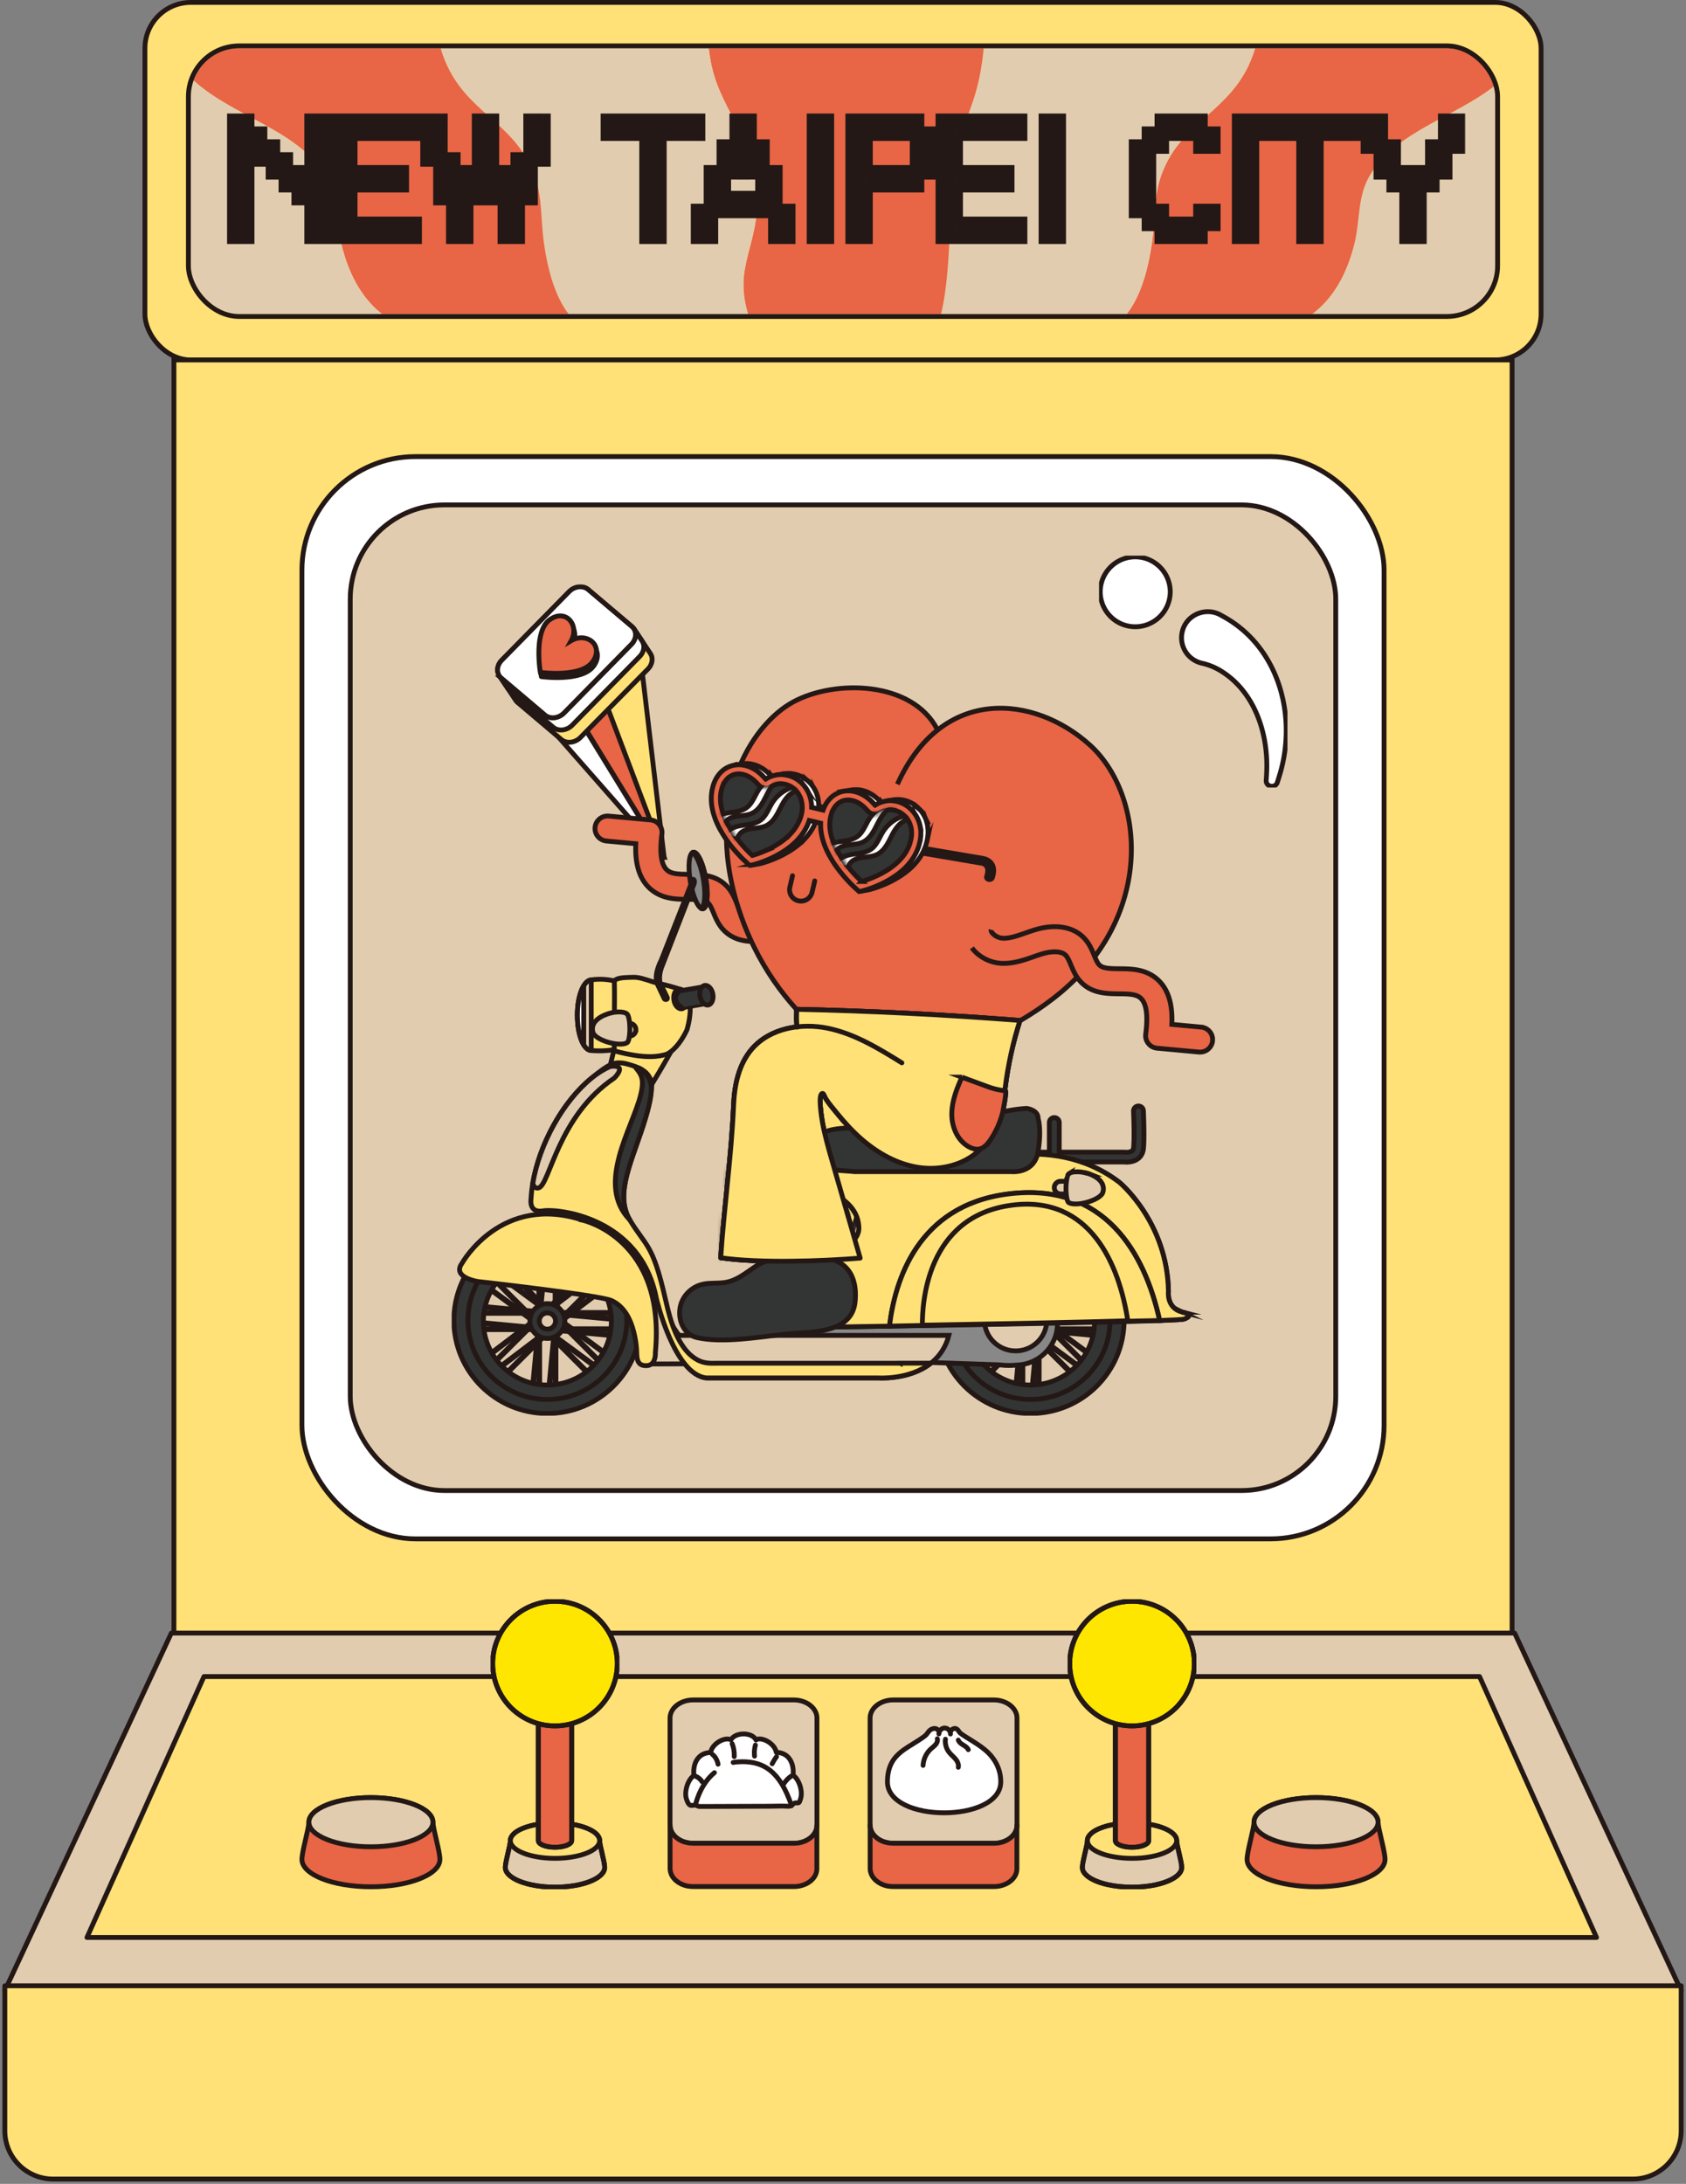 <svg fill="none" xmlns="http://www.w3.org/2000/svg" viewBox="0 0 349 452">
  <rect x="0" y="0" width="349" height="452" fill="#808080" stroke="none"/>
  <rect x="30" y=".5" width="289" height="74" rx="9.5" fill="#FFE177" />
  <g clip-path="url(#clip0_220_14553)">
    <path d="M309.5 17.66c-8.43 6.68-20.53 9.45-25.98 18.7-2.55 4.34-1.95 9.01-3.09 13.79-1.21 5.06-3.4 10-7.3 13.59-.48.45-.99.85-1.51 1.25h37.88V17.66Z" fill="#E2CCAF" className="animate-slot-machine-1" />
    <path d="M280.43 50.16c1.14-4.78.54-9.45 3.09-13.79 5.45-9.25 17.55-12.02 25.98-18.7V10h-49.69c-.5 1.62-1.11 3.14-1.84 4.51-4.91 9.23-13.9 11.31-17.65 21.92-1.54 4.34-1.18 9.01-1.86 13.79-.72 5.06-2.04 10-4.38 13.59-.28.42-.57.81-.86 1.19h38.4c.52-.4 1.02-.8 1.51-1.25 3.9-3.6 6.08-8.53 7.3-13.59Z" fill="#E86546" className="animate-slot-machine-2"/>
    <path d="M238.47 50.21c.68-4.78.32-9.45 1.86-13.79 3.74-10.61 12.74-12.68 17.65-21.92.73-1.37 1.34-2.89 1.84-4.51h-56.18c-.17 1.64-.37 3.18-.62 4.56-1.64 9.23-4.63 11.31-5.89 21.92-.51 4.34-.39 9.01-.62 13.79-.24 5.06-.67 10-1.46 13.59-.09.4-.18.77-.27 1.13h38.45c.29-.38.59-.77.86-1.19 2.34-3.6 3.65-8.53 4.38-13.59v.01Z" fill="#E2CCAF" className="animate-slot-machine-1"/>
    <path d="M196.51 50.27c.23-4.78.11-9.45.62-13.79 1.25-10.61 4.25-12.68 5.89-21.92.24-1.38.45-2.93.62-4.56h-56.93c.27 2.37.76 4.74 1.6 7.09 1.61 4.48 4.43 8.71 6.21 13.17 2.17 5.45 2.74 11.2 1.68 16.81-.72 3.8-2.18 7.53-2.3 11.36-.07 2.22.31 4.41.92 6.58h39.96c.09-.36.19-.73.27-1.13.78-3.6 1.22-8.53 1.46-13.59v-.02Z" fill="#E86546" className="animate-slot-machine-2"/>
    <path d="M153.89 58.42c.12-3.82 1.58-7.56 2.3-11.36 1.06-5.61.49-11.37-1.68-16.81-1.78-4.45-4.59-8.68-6.21-13.17-.85-2.35-1.34-4.71-1.6-7.09H91.2c.51 1.68 1.14 3.26 1.89 4.68 4.9 9.23 13.9 11.31 17.64 21.91 1.54 4.34 1.18 9.01 1.86 13.79.73 5.06 2.04 10 4.38 13.6.24.36.49.69.74 1.02h37.11c-.62-2.17-1-4.36-.92-6.58l-.01.01Z" fill="#E2CCAF" className="animate-slot-machine-1"/>
    <path d="M112.6 50.38c-.68-4.78-.32-9.45-1.86-13.79C107 25.99 98 23.91 93.1 14.68c-.75-1.42-1.38-3-1.89-4.68H39.5v6.14c8.38 8.07 22.13 10.47 28.05 20.51 2.56 4.34 1.95 9.01 3.1 13.79 1.2 5.06 3.39 10 7.29 13.6.37.34.77.65 1.16.96h38.62c-.25-.33-.5-.66-.74-1.02-2.34-3.6-3.65-8.54-4.38-13.6Z" fill="#E86546" className="animate-slot-machine-2"/>
    <path d="M70.64 50.44c-1.14-4.78-.54-9.45-3.1-13.79C61.63 26.61 47.88 24.2 39.5 16.14v48.31c.3.19.62.37.93.55h38.66c-.39-.31-.79-.62-1.16-.96-3.9-3.6-6.08-8.54-7.29-13.6Z" fill="#E2CCAF" className="animate-slot-machine-1" />
  </g>
  <rect x="39" y="9.5" width="271" height="56" rx="10.5" stroke="#231815" />
  <mask id="path-11-outside-1_220_14553" maskUnits="userSpaceOnUse" x="46.5" y="23" width="257" height="28" fill="#000">
    <path fill="#fff" d="M46.5 23h257v28h-257z" />
    <path d="M48.5 49V25h2.667v2.667h2.666v2.666H56.5V33h2.667v2.667h2.666v2.666H64.5V25h2.667v24H64.5v-8h-2.667v-2.667h-2.666v-2.666H56.5V33h-2.667v-2.667h-2.666V49H48.5Zm24-21.333v8h10.667v2.666H72.5v8h13.333V49h-16V25h16v2.667H72.5ZM91.167 33h2.666v8H96.5v-5.333h2.667V25h2.666v10.667h2.667V41h2.667v-8h2.666v-8h2.667v8h-2.667v8h-2.666v8H104.5v-8h-2.667v-5.333h-2.666V41H96.5v8h-2.667v-8h-2.666v-8H88.5v-8h2.667v8Zm34.663-5.333V25h18.667v2.667h-8V49h-2.667V27.667h-8ZM144.497 49v-5.333h2.666v-8h2.667v-5.334h2.667V25h2.666v5.333h2.667v5.334h2.667v8h2.666V49h-2.666v-5.333h-13.334V49h-2.666Zm8-13.333h-2.667V41h8v-5.333h-2.667v-5.334h-2.666v5.334ZM171.163 49h-2.666V25h2.666v24Zm5.334 0V25h13.333v2.667h2.667v8h-2.667v2.666h-10.667V49h-2.666Zm2.666-13.333h10.667v-8h-10.667v8Zm18.664-8v8h10.667v2.666h-10.667v8h13.333V49h-16V25h16v2.667h-13.333ZM219.16 49h-2.666V25h2.666v24Zm18.667-5.333h-2.667V30.333h2.667v-2.666h2.667V25h8v2.667h2.666v2.666h-2.666v-2.666h-8v2.666h-2.667v13.334h2.667v2.666h8v-2.666h2.666v2.666h-2.666V49h-8v-2.667h-2.667v-2.666ZM259.16 49h-2.666V25h2.666v24Zm2.667-21.333V25h18.667v2.667h-8V49h-2.667V27.667h-8Zm23.997 2.666h2.666v5.334h2.667v2.666h2.667v-2.666h2.666v-5.334h2.667V25h2.667v5.333h-2.667v5.334h-2.667v2.666h-2.666V49h-2.667V38.333h-2.667v-2.666h-2.666v-5.334h-2.667V25h2.667v5.333Z" />
  </mask>
  <path d="M48.5 49V25h2.667v2.667h2.666v2.666H56.5V33h2.667v2.667h2.666v2.666H64.5V25h2.667v24H64.5v-8h-2.667v-2.667h-2.666v-2.666H56.5V33h-2.667v-2.667h-2.666V49H48.5Zm24-21.333v8h10.667v2.666H72.5v8h13.333V49h-16V25h16v2.667H72.5ZM91.167 33h2.666v8H96.5v-5.333h2.667V25h2.666v10.667h2.667V41h2.667v-8h2.666v-8h2.667v8h-2.667v8h-2.666v8H104.5v-8h-2.667v-5.333h-2.666V41H96.5v8h-2.667v-8h-2.666v-8H88.5v-8h2.667v8Zm34.663-5.333V25h18.667v2.667h-8V49h-2.667V27.667h-8ZM144.497 49v-5.333h2.666v-8h2.667v-5.334h2.667V25h2.666v5.333h2.667v5.334h2.667v8h2.666V49h-2.666v-5.333h-13.334V49h-2.666Zm8-13.333h-2.667V41h8v-5.333h-2.667v-5.334h-2.666v5.334ZM171.163 49h-2.666V25h2.666v24Zm5.334 0V25h13.333v2.667h2.667v8h-2.667v2.666h-10.667V49h-2.666Zm2.666-13.333h10.667v-8h-10.667v8Zm18.664-8v8h10.667v2.666h-10.667v8h13.333V49h-16V25h16v2.667h-13.333ZM219.16 49h-2.666V25h2.666v24Zm18.667-5.333h-2.667V30.333h2.667v-2.666h2.667V25h8v2.667h2.666v2.666h-2.666v-2.666h-8v2.666h-2.667v13.334h2.667v2.666h8v-2.666h2.666v2.666h-2.666V49h-8v-2.667h-2.667v-2.666ZM259.16 49h-2.666V25h2.666v24Zm2.667-21.333V25h18.667v2.667h-8V49h-2.667V27.667h-8Zm23.997 2.666h2.666v5.334h2.667v2.666h2.667v-2.666h2.666v-5.334h2.667V25h2.667v5.333h-2.667v5.334h-2.667v2.666h-2.666V49h-2.667V38.333h-2.667v-2.666h-2.666v-5.334h-2.667V25h2.667v5.333Z" fill="#fff" />
  <path d="M48.5 49H47v1.5h1.5V49Zm0-24v-1.5H47V25h1.5Zm2.667 0h1.5v-1.5h-1.5V25Zm0 2.667h-1.5v1.5h1.5v-1.5Zm2.666 0h1.5v-1.5h-1.5v1.5Zm2.667 2.666H58v-1.5h-1.5v1.5ZM59.167 33h1.5v-1.5h-1.5V33Zm2.666 2.667h1.5v-1.5h-1.5v1.5Zm2.667 2.666v1.5H66v-1.5h-1.5ZM64.5 25v-1.5H63V25h1.5Zm2.667 0h1.5v-1.5h-1.5V25Zm0 24v1.5h1.5V49h-1.5ZM64.5 49H63v1.5h1.5V49Zm0-8H66v-1.5h-1.5V41Zm-2.667 0h-1.5v1.5h1.5V41Zm-2.666-2.667h-1.5v1.5h1.5v-1.5ZM56.5 35.667H55v1.5h1.5v-1.5ZM53.833 33h-1.5v1.5h1.5V33Zm-2.666-2.667v-1.5h-1.5v1.5h1.5Zm0 18.667v1.5h1.5V49h-1.5ZM72.5 27.667v-1.5H71v1.5h1.5Zm0 8H71v1.5h1.5v-1.5Zm10.667 0h1.5v-1.5h-1.5v1.5Zm0 2.666v1.5h1.5v-1.5h-1.5Zm-10.667 0v-1.5H71v1.5h1.5Zm0 8H71v1.5h1.5v-1.5Zm13.333 0h1.5v-1.5h-1.5v1.5Zm0 2.667v1.5h1.5V49h-1.5Zm-16 0h-1.5v1.5h1.5V49Zm0-24v-1.5h-1.5V25h1.5Zm16 0h1.5v-1.5h-1.5V25Zm0 2.667v1.5h1.5v-1.5h-1.5Zm8 5.333h1.5v-1.5h-1.5V33Zm2.667 2.667v-1.5H95v1.5h1.5ZM99.167 25v-1.5h-1.5V25h1.5Zm2.666 0h1.5v-1.5h-1.5V25Zm2.667 10.667h1.5v-1.5h-1.5v1.5ZM107.167 33v-1.5h-1.5V33h1.5Zm2.666-8v-1.5h-1.5V25h1.5Zm2.667 0h1.5v-1.5h-1.5V25Zm0 8v1.5h1.5V33h-1.5Zm-2.667 8v1.5h1.5V41h-1.5Zm-2.666 8v1.5h1.5V49h-1.5Zm-2.667 0H103v1.5h1.5V49Zm-2.667-8h-1.5v1.5h1.5V41Zm-2.666 0v1.5h1.5V41h-1.5ZM96.5 49v1.5H98V49h-1.5Zm-2.667 0h-1.5v1.5h1.5V49Zm-2.666-8h-1.5v1.5h1.5V41ZM88.5 33H87v1.5h1.5V33Zm0-8v-1.5H87V25h1.5Zm2.667 0h1.5v-1.5h-1.5V25Zm34.663 2.667h-1.5v1.5h1.5v-1.5Zm0-2.667v-1.5h-1.5V25h1.5Zm18.667 0h1.5v-1.5h-1.5V25Zm0 2.667v1.5h1.5v-1.5h-1.5Zm-8 0v-1.5h-1.5v1.5h1.5Zm0 21.333v1.5h1.5V49h-1.5Zm-2.667 0h-1.5v1.5h1.5V49Zm0-21.333h1.5v-1.5h-1.5v1.5ZM144.497 49h-1.5v1.5h1.5V49Zm0-5.333v-1.5h-1.5v1.5h1.5Zm2.666-8v-1.5h-1.5v1.5h1.5Zm2.667-5.334v-1.5h-1.5v1.5h1.5ZM152.497 25v-1.5h-1.5V25h1.5Zm2.666 0h1.5v-1.5h-1.5V25Zm2.667 5.333h1.5v-1.5h-1.5v1.5Zm2.667 5.334h1.5v-1.5h-1.5v1.5Zm2.666 8h1.5v-1.5h-1.5v1.5Zm0 5.333v1.5h1.5V49h-1.5Zm-2.666 0h-1.5v1.5h1.5V49Zm-13.334 0v1.5h1.5V49h-1.5Zm5.334-13.333v1.5h1.5v-1.5h-1.5ZM149.83 41h-1.5v1.5h1.5V41Zm8 0v1.5h1.5V41h-1.5Zm-2.667-5.333h-1.5v1.5h1.5v-1.5Zm16 13.333v1.5h1.5V49h-1.5Zm-2.666 0h-1.5v1.5h1.5V49Zm0-24v-1.5h-1.5V25h1.5Zm2.666 0h1.5v-1.5h-1.5V25Zm5.334 24h-1.5v1.5h1.5V49Zm0-24v-1.5h-1.5V25h1.5Zm13.333 0h1.5v-1.5h-1.5V25Zm2.667 2.667h1.5v-1.5h-1.5v1.5Zm0 8v1.5h1.5v-1.5h-1.5Zm-2.667 2.666v1.5h1.5v-1.5h-1.5Zm-10.667 0v-1.5h-1.5v1.5h1.5Zm0 10.667v1.5h1.5V49h-1.5Zm0-13.333h-1.5v1.5h1.5v-1.5Zm0-8v-1.5h-1.5v1.5h1.5Zm18.664 0v-1.5h-1.5v1.5h1.5Zm0 8h-1.5v1.5h1.5v-1.5Zm10.667 0h1.5v-1.5h-1.5v1.5Zm0 2.666v1.5h1.5v-1.5h-1.5Zm-10.667 0v-1.5h-1.5v1.5h1.5Zm0 8h-1.5v1.5h1.5v-1.5Zm13.333 0h1.5v-1.5h-1.5v1.5Zm0 2.667v1.5h1.5V49h-1.5Zm-16 0h-1.5v1.5h1.5V49Zm0-24v-1.5h-1.5V25h1.5Zm16 0h1.5v-1.5h-1.5V25Zm0 2.667v1.5h1.5v-1.5h-1.5Zm8 21.333v1.5h1.5V49h-1.5Zm-2.666 0h-1.5v1.5h1.5V49Zm0-24v-1.5h-1.5V25h1.5Zm2.666 0h1.5v-1.5h-1.5V25Zm16 18.667h-1.5v1.5h1.5v-1.5Zm0-13.334v-1.5h-1.5v1.5h1.5Zm2.667-2.666v-1.5h-1.5v1.5h1.5ZM240.494 25v-1.5h-1.5V25h1.5Zm8 0h1.5v-1.5h-1.5V25Zm2.666 2.667h1.5v-1.5h-1.5v1.5Zm0 2.666v1.5h1.5v-1.5h-1.5Zm-2.666 0h-1.5v1.5h1.5v-1.5Zm-8 0v1.5h1.5v-1.5h-1.5Zm0 13.334h1.5v-1.5h-1.5v1.5Zm8 0v-1.5h-1.5v1.5h1.5Zm2.666 0h1.5v-1.5h-1.5v1.5Zm0 2.666v1.5h1.5v-1.5h-1.5ZM248.494 49v1.5h1.5V49h-1.5Zm-8 0h-1.5v1.5h1.5V49Zm-2.667-2.667h-1.5v1.5h1.5v-1.5ZM259.16 49v1.5h1.5V49h-1.5Zm-2.666 0h-1.5v1.5h1.5V49Zm0-24v-1.5h-1.5V25h1.5Zm2.666 0h1.5v-1.5h-1.5V25Zm2.667 2.667h-1.5v1.5h1.5v-1.5Zm0-2.667v-1.5h-1.5V25h1.5Zm18.667 0h1.5v-1.5h-1.5V25Zm0 2.667v1.5h1.5v-1.5h-1.5Zm-8 0v-1.5h-1.5v1.5h1.5Zm0 21.333v1.5h1.5V49h-1.5Zm-2.667 0h-1.5v1.5h1.5V49Zm0-21.333h1.5v-1.5h-1.5v1.5Zm18.663 2.666h1.5v-1.5h-1.5v1.5Zm2.667 5.334h1.5v-1.5h-1.5v1.5Zm2.667 0v-1.5h-1.5v1.5h1.5Zm2.666-5.334v-1.5h-1.5v1.5h1.5ZM299.157 25v-1.5h-1.5V25h1.5Zm2.667 0h1.5v-1.5h-1.5V25Zm0 5.333v1.5h1.5v-1.5h-1.5Zm-2.667 5.334v1.5h1.5v-1.5h-1.5Zm-2.667 2.666v1.5h1.5v-1.5h-1.5ZM293.824 49v1.5h1.5V49h-1.5Zm-2.667 0h-1.5v1.5h1.5V49Zm-2.667-10.667h-1.5v1.5h1.5v-1.5Zm-2.666-2.666h-1.5v1.5h1.5v-1.5Zm-2.667-5.334h-1.5v1.5h1.5v-1.5Zm0-5.333v-1.5h-1.5V25h1.5Zm2.667 0h1.5v-1.5h-1.5V25ZM50 49V25h-3v24h3Zm-1.5-22.5h2.667v-3H48.5v3Zm1.167-1.5v2.667h3V25h-3Zm1.5 4.167h2.666v-3h-2.666v3Zm1.166-1.5v2.666h3v-2.666h-3Zm1.5 4.166H56.5v-3h-2.667v3Zm1.167-1.5V33h3v-2.667h-3Zm1.5 4.167h2.667v-3H56.5v3Zm1.167-1.5v2.667h3V33h-3Zm1.5 4.167h2.666v-3h-2.666v3Zm1.166-1.5v2.666h3v-2.666h-3Zm1.5 4.166H64.5v-3h-2.667v3Zm4.167-1.5V25h-3v13.333h3ZM64.5 26.5h2.667v-3H64.5v3Zm1.167-1.5v24h3V25h-3Zm1.5 22.5H64.5v3h2.667v-3ZM66 49v-8h-3v8h3Zm-1.5-9.5h-2.667v3H64.5v-3ZM63.333 41v-2.667h-3V41h3Zm-1.5-4.167h-2.666v3h2.666v-3Zm-1.166 1.5v-2.666h-3v2.666h3Zm-1.5-4.166H56.5v3h2.667v-3ZM58 35.667V33h-3v2.667h3ZM56.5 31.5h-2.667v3H56.5v-3ZM55.333 33v-2.667h-3V33h3Zm-1.5-4.167h-2.666v3h2.666v-3Zm-4.166 1.5V49h3V30.333h-3Zm1.5 17.167H48.5v3h2.667v-3ZM71 27.667v8h3v-8h-3Zm1.5 9.5h10.667v-3H72.5v3Zm9.167-1.5v2.666h3v-2.666h-3Zm1.5 1.166H72.5v3h10.667v-3ZM71 38.333v8h3v-8h-3Zm1.5 9.5h13.333v-3H72.5v3Zm11.833-1.5V49h3v-2.667h-3Zm1.5 1.167h-16v3h16v-3Zm-14.5 1.5V25h-3v24h3Zm-1.5-22.5h16v-3h-16v3Zm14.5-1.5v2.667h3V25h-3Zm1.5 1.167H72.5v3h13.333v-3Zm5.334 8.333h2.666v-3h-2.666v3Zm1.166-1.5v8h3v-8h-3Zm1.5 9.5H96.5v-3h-2.667v3ZM98 41v-5.333h-3V41h3Zm-1.5-3.833h2.667v-3H96.5v3Zm4.167-1.5V25h-3v10.667h3Zm-1.5-9.167h2.666v-3h-2.666v3Zm1.166-1.5v10.667h3V25h-3Zm1.5 12.167h2.667v-3h-2.667v3Zm1.167-1.5V41h3v-5.333h-3Zm1.5 6.833h2.667v-3H104.5v3Zm4.167-1.5v-8h-3v8h3Zm-1.5-6.5h2.666v-3h-2.666v3Zm4.166-1.5v-8h-3v8h3Zm-1.5-6.5h2.667v-3h-2.667v3ZM111 25v8h3v-8h-3Zm1.5 6.5h-2.667v3h2.667v-3Zm-4.167 1.5v8h3v-8h-3Zm1.5 6.5h-2.666v3h2.666v-3Zm-4.166 1.5v8h3v-8h-3Zm1.5 6.5H104.5v3h2.667v-3ZM106 49v-8h-3v8h3Zm-1.5-9.5h-2.667v3h2.667v-3Zm-1.167 1.5v-5.333h-3V41h3Zm-1.5-6.833h-2.666v3h2.666v-3Zm-4.166 1.5V41h3v-5.333h-3Zm1.5 3.833H96.5v3h2.667v-3ZM95 41v8h3v-8h-3Zm1.5 6.5h-2.667v3H96.5v-3ZM95.333 49v-8h-3v8h3Zm-1.5-9.5h-2.666v3h2.666v-3ZM92.667 41v-8h-3v8h3Zm-1.5-9.5H88.5v3h2.667v-3ZM90 33v-8h-3v8h3Zm-1.5-6.5h2.667v-3H88.5v3Zm1.167-1.5v8h3v-8h-3Zm37.663 2.667V25h-3v2.667h3Zm-1.5-1.167h18.667v-3H125.83v3Zm17.167-1.5v2.667h3V25h-3Zm1.5 1.167h-8v3h8v-3Zm-9.5 1.5V49h3V27.667h-3Zm1.5 19.833h-2.667v3h2.667v-3ZM135.33 49V27.667h-3V49h3Zm-1.5-22.833h-8v3h8v-3ZM145.997 49v-5.333h-3V49h3Zm-1.5-3.833h2.666v-3h-2.666v3Zm4.166-1.5v-8h-3v8h3Zm-1.5-6.5h2.667v-3h-2.667v3Zm4.167-1.5v-5.334h-3v5.334h3Zm-1.5-3.834h2.667v-3h-2.667v3Zm4.167-1.5V25h-3v5.333h3Zm-1.5-3.833h2.666v-3h-2.666v3Zm1.166-1.5v5.333h3V25h-3Zm1.5 6.833h2.667v-3h-2.667v3Zm1.167-1.5v5.334h3v-5.334h-3Zm1.5 6.834h2.667v-3h-2.667v3Zm1.167-1.5v8h3v-8h-3Zm1.5 9.5h2.666v-3h-2.666v3Zm1.166-1.5V49h3v-5.333h-3Zm1.5 3.833h-2.666v3h2.666v-3Zm-1.166 1.5v-5.333h-3V49h3Zm-1.5-6.833h-13.334v3h13.334v-3Zm-14.834 1.5V49h3v-5.333h-3Zm1.5 3.833h-2.666v3h2.666v-3Zm5.334-13.333h-2.667v3h2.667v-3Zm-4.167 1.5V41h3v-5.333h-3Zm1.5 6.833h8v-3h-8v3Zm9.5-1.5v-5.333h-3V41h3Zm-1.5-6.833h-2.667v3h2.667v-3Zm-1.167 1.5v-5.334h-3v5.334h3Zm-1.5-6.834h-2.666v3h2.666v-3Zm-4.166 1.5v5.334h3v-5.334h-3ZM171.163 47.5h-2.666v3h2.666v-3Zm-1.166 1.5V25h-3v24h3Zm-1.5-22.5h2.666v-3h-2.666v3Zm1.166-1.5v24h3V25h-3Zm8.334 24V25h-3v24h3Zm-1.5-22.5h13.333v-3h-13.333v3ZM188.33 25v2.667h3V25h-3Zm1.5 4.167h2.667v-3h-2.667v3Zm1.167-1.5v8h3v-8h-3Zm1.5 6.5h-2.667v3h2.667v-3Zm-4.167 1.5v2.666h3v-2.666h-3Zm1.5 1.166h-10.667v3h10.667v-3Zm-12.167 1.5V49h3V38.333h-3Zm1.5 9.167h-2.666v3h2.666v-3Zm0-10.333h10.667v-3h-10.667v3Zm12.167-1.5v-8h-3v8h3Zm-1.5-9.5h-10.667v3h10.667v-3Zm-12.167 1.5v8h3v-8h-3Zm18.664 0v8h3v-8h-3Zm1.5 9.5h10.667v-3h-10.667v3Zm9.167-1.5v2.666h3v-2.666h-3Zm1.5 1.166h-10.667v3h10.667v-3Zm-12.167 1.5v8h3v-8h-3Zm1.5 9.5h13.333v-3h-13.333v3Zm11.833-1.5V49h3v-2.667h-3Zm1.5 1.167h-16v3h16v-3Zm-14.5 1.5V25h-3v24h3Zm-1.5-22.5h16v-3h-16v3Zm14.5-1.5v2.667h3V25h-3Zm1.5 1.167h-13.333v3h13.333v-3Zm8 21.333h-2.666v3h2.666v-3Zm-1.166 1.5V25h-3v24h3Zm-1.5-22.5h2.666v-3h-2.666v3Zm1.166-1.5v24h3V25h-3Zm20.167 17.167h-2.667v3h2.667v-3Zm-1.167 1.5V30.333h-3v13.334h3Zm-1.5-11.834h2.667v-3h-2.667v3Zm4.167-1.5v-2.666h-3v2.666h3Zm-1.5-1.166h2.667v-3h-2.667v3Zm4.167-1.5V25h-3v2.667h3Zm-1.5-1.167h8v-3h-8v3Zm6.5-1.5v2.667h3V25h-3Zm1.5 4.167h2.666v-3h-2.666v3Zm1.166-1.5v2.666h3v-2.666h-3Zm1.5 1.166h-2.666v3h2.666v-3Zm-1.166 1.5v-2.666h-3v2.666h3Zm-1.5-4.166h-8v3h8v-3Zm-9.5 1.5v2.666h3v-2.666h-3Zm1.5 1.166h-2.667v3h2.667v-3Zm-4.167 1.5v13.334h3V30.333h-3Zm1.5 14.834h2.667v-3h-2.667v3Zm1.167-1.5v2.666h3v-2.666h-3Zm1.5 4.166h8v-3h-8v3Zm9.5-1.5v-2.666h-3v2.666h3Zm-1.5-1.166h2.666v-3h-2.666v3Zm1.166-1.5v2.666h3v-2.666h-3Zm1.5 1.166h-2.666v3h2.666v-3Zm-4.166 1.5V49h3v-2.667h-3Zm1.5 1.167h-8v3h8v-3Zm-6.5 1.5v-2.667h-3V49h3Zm-1.5-4.167h-2.667v3h2.667v-3Zm-1.167 1.5v-2.666h-3v2.666h3ZM259.16 47.5h-2.666v3h2.666v-3Zm-1.166 1.5V25h-3v24h3Zm-1.5-22.5h2.666v-3h-2.666v3Zm1.166-1.5v24h3V25h-3Zm5.667 2.667V25h-3v2.667h3Zm-1.5-1.167h18.667v-3h-18.667v3Zm17.167-1.5v2.667h3V25h-3Zm1.5 1.167h-8v3h8v-3Zm-9.5 1.5V49h3V27.667h-3Zm1.5 19.833h-2.667v3h2.667v-3Zm-1.167 1.5V27.667h-3V49h3Zm-1.5-22.833h-8v3h8v-3Zm15.997 5.666h2.666v-3h-2.666v3Zm1.166-1.5v5.334h3v-5.334h-3Zm1.5 6.834h2.667v-3h-2.667v3Zm1.167-1.5v2.666h3v-2.666h-3Zm1.5 4.166h2.667v-3h-2.667v3Zm4.167-1.5v-2.666h-3v2.666h3Zm-1.5-1.166h2.666v-3h-2.666v3Zm4.166-1.5v-5.334h-3v5.334h3Zm-1.5-3.834h2.667v-3h-2.667v3Zm4.167-1.5V25h-3v5.333h3Zm-1.5-3.833h2.667v-3h-2.667v3Zm1.167-1.5v5.333h3V25h-3Zm1.5 3.833h-2.667v3h2.667v-3Zm-4.167 1.5v5.334h3v-5.334h-3Zm1.5 3.834h-2.667v3h2.667v-3Zm-4.167 1.5v2.666h3v-2.666h-3Zm1.5 1.166h-2.666v3h2.666v-3Zm-4.166 1.5V49h3V38.333h-3Zm1.5 9.167h-2.667v3h2.667v-3Zm-1.167 1.5V38.333h-3V49h3Zm-1.5-12.167h-2.667v3h2.667v-3Zm-1.167 1.5v-2.666h-3v2.666h3Zm-1.5-4.166h-2.666v3h2.666v-3Zm-1.166 1.5v-5.334h-3v5.334h3Zm-1.5-6.834h-2.667v3h2.667v-3Zm-1.167 1.5V25h-3v5.333h3Zm-1.5-3.833h2.667v-3h-2.667v3Zm1.167-1.5v5.333h3V25h-3Z" fill="#231815" mask="url(#path-11-outside-1_220_14553)" />
  <rect x="30" y=".5" width="289" height="74" rx="9.5" stroke="#231815" />
  <path fill="#FFE177" d="M36 74.5h277v264H36z" />
  <rect x="62.5" y="94.5" width="224" height="224" rx="23.5" fill="#fff" />
  <rect x="72.5" y="104.5" width="204" height="204" rx="19.5" fill="#E2CCAF" stroke="#231815" />
  <g clip-path="url(#clip1_220_14553)">
    <path d="m132.453 134.963 5.015 42.476-21.415-49.291 16.4 6.815Z" fill="#FFE177" stroke="#231815" stroke-linecap="round" stroke-linejoin="round" />
    <path d="m137.468 177.439-25.716-41.809-5.439 6.338 31.155 35.471Z" fill="#fff" stroke="#231815" stroke-miterlimit="10" />
    <path d="m137.468 177.439-18.089-47.904-7.572 5.969 25.661 41.935Z" fill="#E86546" stroke="#231815" stroke-miterlimit="10" />
    <path d="m103.774 140.311 9.045 7.662c1.066.9 2.828.711 3.948-.424l13.97-14.161c.948-.963 1.129-2.296.506-3.223l3.379 5.087c.614.927.443 2.259-.506 3.223l-13.969 14.161c-1.121 1.134-2.883 1.324-3.949.423l-9.045-7.661a2.12 2.12 0 0 1-.407-.45l-3.379-5.087c.109.162.244.315.407.45Z" fill="#FFE177" stroke="#231815" stroke-linecap="round" stroke-linejoin="round" />
    <path d="M121.791 122.044c-1.057-.9-2.828-.711-3.949.423l-13.969 14.162c-1.12 1.134-1.166 2.782-.099 3.682l9.045 7.662c1.066.9 2.828.711 3.948-.424l13.97-14.161c1.12-1.134 1.165-2.782.099-3.682l-9.045-7.662Z" fill="#fff" stroke="#231815" stroke-miterlimit="10" />
    <path d="m103.765 140.329 9.045 7.662c1.057.9 2.828.702 3.939-.433l13.942-14.197c.479-.486.759-1.062.841-1.639.081-.576-.027-1.143-.344-1.611l1.708 2.53c.633.936.461 2.277-.497 3.25l-13.942 14.197c-1.121 1.135-2.883 1.333-3.94.432l-9.045-7.661a2.288 2.288 0 0 1-.397-.441l-1.708-2.53c.109.162.244.306.398.441Z" fill="#fff" stroke="#231815" stroke-miterlimit="10" />
    <path d="M121.746 122.017c-1.057-.9-2.828-.702-3.94.432l-13.942 14.198c-1.12 1.134-1.166 2.791-.099 3.682l9.045 7.662c1.057.9 2.828.702 3.939-.433l13.942-14.197c1.121-1.134 1.166-2.791.1-3.691l-9.045-7.653Z" fill="#fff" stroke="#231815" stroke-miterlimit="10" />
    <path d="M122.921 137.808c2.358-3.43-1.32-6.167-4.473-4.321 1.762-3.187-1.103-6.77-4.473-4.321-3.361 2.448-1.915 10.875-1.915 10.875s8.493 1.188 10.852-2.242l.009.009Z" fill="#fff" stroke="#231815" stroke-linecap="round" stroke-linejoin="round" />
    <path d="M122.713 136.926c2.358-3.43-1.319-6.167-4.473-4.321 1.762-3.187-1.102-6.77-4.473-4.322-3.361 2.449-1.915 10.876-1.915 10.876s8.493 1.188 10.852-2.242l.009.009Zm48.612 60.49a3.167 3.167 0 0 1-.406-.063 2.588 2.588 0 0 1-1.898-3.133c.018-.063.063-.27-.208-.63-.46-.612-1.382-1.089-2.195-1.125-1.428-.063-2.991.486-4.645 1.062-.695.243-1.409.495-2.141.711-4.175 1.234-7.843.595-10.066-1.755-1.057-1.116-1.599-2.404-2.069-3.547-.344-.82-.669-1.603-1.085-2.008-.722-.702-2.042-.765-4.138-.783-2.132-.018-4.554-.036-6.732-1.351-2.114-1.278-3.433-3.376-3.93-6.248-.199-1.17-.271-2.439-.199-3.916l-6.09-.567a2.6 2.6 0 0 1-2.349-2.818 2.598 2.598 0 0 1 2.801-2.341h.027l8.674.802a2.596 2.596 0 0 1 1.789.963c.443.549.642 1.251.551 1.945-.551 4.294-.081 6.833 1.437 7.742.949.576 2.467.585 4.075.603 2.431.018 5.449.045 7.717 2.251 1.184 1.152 1.753 2.521 2.259 3.727.334.801.65 1.549 1.048 1.972.967 1.017 3.126.846 4.816.351.614-.18 1.238-.396 1.898-.63 1.951-.685 4.165-1.459 6.605-1.351 2.376.108 4.725 1.333 6.126 3.196 1.129 1.504 1.518 3.268 1.093 4.97a2.601 2.601 0 0 1-2.738 1.962l-.027.009Z" fill="#E86546" stroke="#231815" stroke-miterlimit="10" />
    <path d="M185.756 162.323c9.243-20.508 28.399-18.474 39.856-8.12 11.449 10.353 13.78 36.038-7.689 52.522-16.951 13.019-36.911 14.252-36.911 14.252s-19.274-7.77-27.596-31.33c-8.322-23.561 2.097-39.676 10.789-44.375 8.702-4.7 24.532-4.304 29.755 5.582" fill="#E86546" />
    <path d="M185.756 162.323c9.243-20.508 28.399-18.474 39.856-8.12 11.449 10.353 13.78 36.038-7.689 52.522-16.951 13.019-36.911 14.252-36.911 14.252s-19.274-7.77-27.596-31.33c-8.322-23.561 2.097-39.676 10.789-44.375 8.702-4.7 24.532-4.304 29.755 5.582" stroke="#231815" stroke-miterlimit="10" />
    <path d="M188.52 176.584c.118.072.263.126.416.153l14.186 2.422h.046c.072.018.424.099.623.396.235.351.226.936-.027 1.701-.181.531.153 1.09.741 1.243.587.153 1.211-.153 1.391-.685.461-1.377.38-2.511-.226-3.376-.704-.999-1.852-1.224-2.123-1.269l-14.177-2.413c-.606-.099-1.193.261-1.31.801-.091.406.099.802.46 1.027Z" fill="#231815" />
    <path d="m152.079 158.344 1.554-.252.19-.027h.127c.081 0 .171-.018.253-.018h.74c.037 0 .073 0 .1.009h.045a.81.81 0 0 1 .145.018c.054 0 .099.018.153.027.127.018.253.045.38.081.244.054.479.126.714.207.271.09.533.207.786.342.262.135.515.279.768.45.198.126.379.279.56.423l.154.126c.018.009.027.027.045.036.036.027.072.054.099.09.063.054.136.117.199.18.018.018.036.027.045.045.063.064.127.118.19.181l.19.189c.018.018.027.036.045.045.063.063.117.135.18.198a.518.518 0 0 0 .064.072s.009.018.018.018c.018.018.027.036.045.054l.027.027.045.045.027.027a.402.402 0 0 0 .064.054l-1.555.252-.027-.027c-.009 0-.018-.018-.027-.027l-.027-.027-.045-.045-.027-.027c-.018-.018-.027-.036-.045-.054 0 0-.009-.018-.018-.018-.018-.027-.037-.045-.064-.072-.063-.063-.117-.135-.18-.198-.018-.018-.027-.036-.046-.045l-.189-.189c-.064-.063-.127-.126-.19-.18-.018-.018-.036-.027-.045-.045-.063-.063-.127-.117-.199-.18-.036-.028-.063-.055-.099-.082-.018-.018-.037-.027-.046-.045l-.153-.126c-.181-.144-.371-.297-.56-.423a9.49 9.49 0 0 0-.768-.45 6.114 6.114 0 0 0-.787-.342 6.466 6.466 0 0 0-.713-.207l-.38-.081c-.054 0-.099-.018-.154-.027a.788.788 0 0 1-.144-.018h-.045c-.036 0-.073 0-.109-.009h-.768a2.41 2.41 0 0 0-.253.018h-.063c-.081.009-.172.018-.253.036l.027-.009Zm10.319 1.792c.045 0 .09-.009.136-.018h.009c.072 0 .144-.018.216-.018h.046c.054 0 .117 0 .171-.01h.633a.79.79 0 0 1 .153.019c.244.027.479.063.796.135.18.045.361.099.542.153.244.072.479.18.704.279.299.144.588.306.859.504.063.045.135.099.199.144.018.009.036.027.045.036.063.054.126.099.199.153.045.036.09.072.126.108.018.018.036.027.045.045.018.018.036.027.045.045.064.054.127.117.181.171l.136.135.045.045c.027.027.054.063.09.09a.239.239 0 0 1 .045.054c.028.027.055.063.082.09a.239.239 0 0 1 .045.054c.009.018.027.027.036.045.009.009.018.027.027.036.027.027.045.063.072.09.019.027.037.054.055.072.027.027.045.063.072.09l.054.081a.605.605 0 0 1 .063.099l.055.081c.018.036.045.072.063.099.009.018.027.036.036.054 0 .018.018.027.027.045.054.091.109.19.163.28 0 .018.018.027.018.045l.135.27c0 .018.019.036.028.054.009.018.018.045.027.063.027.054.045.099.063.153.018.036.027.063.045.099.045.099.081.207.118.315l.054.171v.027a.507.507 0 0 0 .036.108.507.507 0 0 0 .036.108c.009.036.018.072.027.117l.027.108c.009.036.018.072.027.117 0 .036.018.072.027.117 0 .036.019.072.019.117a.32.32 0 0 0 .018.09v.018c.018.108.036.216.045.324v.072c.009.108.027.225.036.333 0 .09.009.172.018.262v.333l2.385.567-1.554.252-2.385-.567v-.324c0-.09 0-.171-.018-.261 0-.108-.018-.226-.036-.334v-.072c-.018-.108-.027-.216-.046-.324a.452.452 0 0 0-.018-.108c0-.036-.018-.081-.018-.117 0-.036-.018-.072-.027-.108 0-.036-.018-.072-.027-.117 0-.036-.018-.072-.027-.108-.009-.036-.018-.072-.027-.117a.507.507 0 0 0-.036-.108.836.836 0 0 0-.036-.117c-.018-.063-.046-.135-.064-.198a4.463 4.463 0 0 0-.117-.315c-.009-.036-.027-.063-.045-.099-.027-.072-.064-.144-.1-.216 0-.018-.018-.036-.027-.054l-.135-.27c0-.018-.018-.027-.018-.045-.055-.09-.1-.189-.163-.279-.018-.036-.045-.063-.063-.099-.018-.036-.045-.072-.064-.1l-.054-.081c-.018-.036-.045-.063-.063-.099l-.054-.081c-.027-.036-.045-.063-.073-.09a.5.5 0 0 0-.054-.072c-.027-.027-.045-.063-.072-.09-.018-.027-.045-.054-.063-.081a.239.239 0 0 1-.045-.054c-.028-.027-.055-.063-.082-.09-.018-.018-.036-.036-.045-.054a.896.896 0 0 0-.09-.099l-.045-.045-.136-.135c-.063-.063-.117-.117-.181-.171-.018-.018-.036-.027-.045-.045-.063-.054-.117-.108-.181-.153-.063-.054-.126-.108-.198-.153a.204.204 0 0 1-.046-.036c-.063-.054-.135-.099-.198-.144a4.875 4.875 0 0 0-.859-.504 5.216 5.216 0 0 0-.705-.279c-.18-.054-.361-.117-.542-.153-.316-.072-.56-.099-.795-.135a.793.793 0 0 1-.153-.018h-.633c-.054 0-.117 0-.172.009h-.045c-.072 0-.144.009-.217.018-.054 0-.099.009-.153.018-.027 0-.064 0-.091.018l1.554-.252s.064-.009.091-.018h.036Zm-3.732 17.897a21.081 21.081 0 0 0 3.154-1.593c.46-.279.912-.585 1.346-.91a13.614 13.614 0 0 0 1.879-1.665c.416-.45.814-.918 1.157-1.432.289-.432.551-.882.786-1.35.136-.27.244-.558.362-.837.054-.144.108-.288.153-.432l1.554-.252c-.045.144-.09.297-.153.432-.118.279-.226.567-.362.837-.235.468-.497.927-.786 1.35-.352.514-.741.991-1.156 1.432a13.68 13.68 0 0 1-1.88 1.665c-.434.324-.885.631-1.346.91-.416.252-.841.495-1.265.72-.615.324-1.247.612-1.889.873-.858.351-1.726.657-2.602.9-.117.036-.244.063-.37.09-.082.018-.163.036-.253.045l-1.555.253c.244-.036.434-.09.624-.144a22.41 22.41 0 0 0 2.602-.901v.009Zm16.048-14.287 1.554-.252.19-.027h.126c.081 0 .172-.018.253-.018h.759c.027 0 .063 0 .091.009h.063c.027 0 .063 0 .09.009h.054c.055 0 .1.018.154.027.126.018.253.045.379.081.244.054.479.126.714.207.271.09.533.207.786.342.262.135.515.279.768.45.199.126.38.279.57.423l.153.126c.018.018.036.027.055.045.036.027.063.054.099.081.063.054.135.117.199.18.018.018.036.027.045.045.063.063.126.117.19.18l.189.189c.018.018.027.036.046.045.063.063.117.135.18.198a.414.414 0 0 0 .064.072s.009.018.018.018c.018.018.027.036.045.054l.027.027.045.045.027.027a.35.35 0 0 0 .063.055l-1.554.252c-.009 0-.018-.018-.027-.027-.009 0-.018-.018-.027-.027l-.027-.027-.045-.045-.027-.027c-.018-.018-.027-.036-.046-.054 0 0-.009-.018-.018-.018-.018-.027-.036-.045-.063-.072-.063-.064-.117-.136-.181-.199-.018-.018-.027-.036-.045-.045l-.189-.189c-.064-.063-.127-.126-.19-.18-.018-.018-.036-.027-.045-.045-.064-.063-.127-.117-.199-.18-.036-.027-.063-.054-.1-.081-.018-.018-.036-.027-.054-.045l-.153-.126c-.181-.144-.371-.297-.57-.423a8.159 8.159 0 0 0-.768-.45 6.101 6.101 0 0 0-1.5-.549l-.379-.081c-.054 0-.1-.018-.154-.027h-.054c-.027 0-.063 0-.09-.009h-.064c-.027 0-.063 0-.09-.009h-.75a2.39 2.39 0 0 0-.253.018h-.063c-.082.009-.172.018-.253.036l-.018-.009Zm10.328 1.782c.045 0 .09-.009.135-.018h.009c.073 0 .145-.018.208-.018h.045c.054 0 .118 0 .172-.009h.632c.055 0 .109.009.154.018.244.027.479.063.795.135.181.045.362.099.542.153.244.072.479.18.705.288.298.144.587.307.859.505l.198.144c.018.009.036.027.046.036.063.054.126.099.198.153.045.036.091.072.127.108.018.018.036.027.045.045.018.018.036.027.045.045.063.054.127.117.181.171l.135.135.046.045c.027.027.054.063.09.09a.239.239 0 0 1 .045.054c.027.027.054.063.081.09a.22.22 0 0 1 .046.054c.009.018.027.027.036.045.009.009.018.027.027.036.027.027.045.063.072.09.018.027.036.054.054.072.027.027.046.063.073.099a.5.5 0 0 0 .054.072.605.605 0 0 1 .063.099l.054.081c.018.036.046.072.064.108.009.018.027.036.036.054 0 .018.018.027.027.045.054.09.108.189.162.279 0 .018.019.027.019.036l.135.27c0 .018.018.036.027.054.009.018.018.045.027.063.027.054.045.099.064.153.018.036.027.064.045.1a4.547 4.547 0 0 1 .171.495v.027a.512.512 0 0 0 .037.108.507.507 0 0 0 .036.108c.009.036.018.072.027.117l.027.108c.009.036.018.072.027.117 0 .036.018.072.027.108 0 .036.018.072.018.117a.32.32 0 0 0 .018.09v.018c.018.108.036.216.045.324v.072c.01.108.028.225.037.333 0 .09.009.18.018.279v.342c0 .09 0 .18-.009.279v.073c0 .09-.009.189-.027.279-.019.126-.028.261-.046.387-.027.171-.045.351-.081.513a11.391 11.391 0 0 1-.452 1.575c-.117.279-.226.568-.361.838-.235.468-.497.927-.786 1.35-.353.513-.741.99-1.157 1.432a13.672 13.672 0 0 1-1.879 1.665c-.434.324-.886.63-1.347.909-.415.252-.84.496-1.265.721-.614.324-1.247.612-1.888.873-.859.351-1.726.657-2.602.9-.19.054-.389.099-.624.144l-1.554.252c.244-.036.434-.09.623-.144a22.234 22.234 0 0 0 2.603-.9 21.063 21.063 0 0 0 3.153-1.594c.461-.279.913-.585 1.347-.909a13.672 13.672 0 0 0 1.879-1.665c.416-.451.813-.919 1.157-1.432.289-.432.551-.882.786-1.35.135-.27.244-.558.361-.838.081-.198.145-.414.208-.621.099-.315.163-.63.244-.954.036-.171.054-.342.081-.513.018-.126.036-.261.045-.387l.027-.279v-.072c0-.09 0-.18.01-.28v-.351c0-.09 0-.18-.019-.279 0-.108-.018-.225-.036-.333v-.072c-.018-.108-.027-.216-.045-.324 0-.036-.009-.072-.018-.108 0-.036-.018-.072-.018-.117 0-.036-.018-.072-.027-.117 0-.036-.018-.072-.027-.117 0-.036-.018-.072-.027-.108l-.027-.108a.512.512 0 0 0-.037-.108.507.507 0 0 0-.036-.108c-.018-.063-.045-.135-.063-.198a4.463 4.463 0 0 0-.117-.315c-.009-.036-.028-.063-.046-.099-.027-.072-.063-.144-.099-.217 0-.018-.018-.036-.027-.054l-.136-.27c0-.018-.018-.027-.018-.036-.054-.09-.108-.189-.162-.279-.018-.036-.046-.063-.064-.099-.018-.036-.045-.072-.063-.108l-.054-.081c-.018-.036-.045-.063-.063-.099a.437.437 0 0 0-.055-.072l-.072-.099a.5.5 0 0 0-.054-.072c-.027-.027-.045-.063-.072-.09-.018-.027-.046-.054-.064-.081-.018-.018-.036-.036-.045-.054-.027-.027-.054-.063-.081-.09-.018-.018-.036-.036-.045-.054a.41.41 0 0 0-.091-.09l-.045-.045-.135-.135c-.064-.063-.118-.117-.181-.171-.018-.018-.036-.027-.045-.045-.063-.054-.118-.108-.181-.153h-.009a1.667 1.667 0 0 0-.199-.153c-.018-.009-.036-.027-.045-.036-.063-.054-.136-.099-.199-.144a4.934 4.934 0 0 0-.858-.505 6.813 6.813 0 0 0-.705-.288c-.181-.054-.361-.117-.542-.153-.316-.072-.56-.099-.795-.135a.803.803 0 0 1-.154-.018h-.632c-.055 0-.118 0-.172.009h-.045c-.073 0-.145.009-.208.018-.054 0-.099.009-.154.018a.32.32 0 0 0-.09.018l1.554-.252s.063-.009.091-.018h.045Z" fill="#fff" stroke="#231815" stroke-miterlimit="10" />
    <path d="M163.003 160.487c-.316-.072-.56-.099-.795-.135a5.318 5.318 0 0 0-1.364.027 6.328 6.328 0 0 0-1.066.261 5.765 5.765 0 0 0-1.283.612 2.111 2.111 0 0 1-.281-.288 8.86 8.86 0 0 0-1.147-1.099c-.181-.144-.371-.297-.56-.423a9.49 9.49 0 0 0-.768-.45 6.404 6.404 0 0 0-1.5-.549l-.38-.081c-.397-.072-.795-.09-1.202-.072a5.19 5.19 0 0 0-2.096.558c-.714.36-1.319.882-1.825 1.54-.199.261-.38.531-.533.819-.199.369-.38.756-.506 1.161a9.58 9.58 0 0 0-.271 1.045c-.009.054-.027.108-.036.162-.046.342-.091.621-.118.909a8.794 8.794 0 0 0-.018 1.377c.027.577.117 1.153.235 1.72.217 1.017.56 1.99.985 2.926.208.459.424.9.677 1.332.208.36.416.711.633 1.063.38.603.795 1.188 1.22 1.755a29.583 29.583 0 0 0 1.599 1.918c.497.549 1.003 1.08 1.536 1.575.298.279.597.549.895.829.054.045.108.09.153.135.371-.045.624-.108.886-.18a22.41 22.41 0 0 0 2.602-.901 21.081 21.081 0 0 0 3.154-1.593 16.54 16.54 0 0 0 1.346-.91 13.68 13.68 0 0 0 1.88-1.665c.415-.45.813-.918 1.156-1.432.289-.432.551-.882.786-1.35.136-.27.244-.558.362-.837.054-.144.108-.288.153-.432l2.359.558c-.009.297 0 .594.009.891.027.576.117 1.152.235 1.72.216 1.017.56 1.989.984 2.926.208.459.434.9.678 1.332.208.36.416.711.633 1.062.379.604.795 1.189 1.229 1.756a29.854 29.854 0 0 0 1.599 1.918c.497.549 1.003 1.08 1.536 1.575.298.279.596.549.894.828.055.045.109.09.154.135.371-.045.624-.108.886-.18a22.218 22.218 0 0 0 2.602-.9 21.063 21.063 0 0 0 3.153-1.594c.461-.279.913-.585 1.347-.909a13.672 13.672 0 0 0 1.879-1.665c.416-.451.813-.919 1.157-1.432.289-.432.551-.882.786-1.35.135-.27.244-.558.361-.838.082-.198.145-.414.208-.621.1-.315.163-.63.244-.954.036-.171.054-.342.081-.513.018-.126.037-.261.046-.387a7.169 7.169 0 0 0-.353-3.061 7.128 7.128 0 0 0-.596-1.279 6.903 6.903 0 0 0-1.003-1.278 7.064 7.064 0 0 0-.859-.72 4.934 4.934 0 0 0-.858-.505 6.813 6.813 0 0 0-.705-.288c-.18-.054-.361-.117-.542-.153-.316-.072-.56-.099-.795-.135a5.317 5.317 0 0 0-1.364.027 6.362 6.362 0 0 0-1.067.261 5.81 5.81 0 0 0-1.283.613 2.102 2.102 0 0 1-.28-.288 8.728 8.728 0 0 0-1.147-1.099c-.181-.144-.371-.297-.57-.423a8.159 8.159 0 0 0-.768-.45 6.101 6.101 0 0 0-1.5-.549l-.379-.081a5.365 5.365 0 0 0-1.202-.072 5.186 5.186 0 0 0-2.096.558c-.714.36-1.319.882-1.825 1.539-.199.261-.38.531-.534.82-.18.342-.343.693-.469 1.062l-2.386-.567c0-.198 0-.396-.018-.585a7.33 7.33 0 0 0-.37-1.819 7.192 7.192 0 0 0-.597-1.278 6.835 6.835 0 0 0-1.003-1.279 7.132 7.132 0 0 0-.858-.72 4.839 4.839 0 0 0-.859-.504 5.152 5.152 0 0 0-.704-.279c-.181-.054-.362-.117-.542-.153h-.037Z" fill="#E86546" stroke="#231815" stroke-miterlimit="10" />
    <path d="M178.373 182.445c-.099-.09-.199-.189-.298-.279a28.874 28.874 0 0 1-2.937-3.277 20.172 20.172 0 0 1-1.12-1.612c-.208-.324-.407-.675-.587-.99a15.634 15.634 0 0 1-.597-1.171c-.406-.9-.686-1.728-.858-2.539a8.184 8.184 0 0 1-.199-1.413c-.063-1.287.127-2.512.741-3.682a3.69 3.69 0 0 1 .362-.549 3.429 3.429 0 0 1 1.174-1 3.173 3.173 0 0 1 1.274-.351h.054c.262-.018.515 0 .778.045l.262.054c.162.036.343.09.533.153.18.063.361.144.533.234.217.108.406.225.587.343.127.081.271.198.416.315l.018.018c.307.243.605.531.912.873l.018.018c.1.117.263.297.479.468.389.315.868.459 1.347.432.307-.018.614-.117.885-.288.28-.171.579-.315.886-.423.244-.081.488-.144.723-.18.117-.018.226-.027.325-.036.199-.009.37-.009.533.009.19.027.37.045.605.099.082.018.181.054.29.09l.117.036c.136.045.298.117.461.189.19.09.37.198.551.324.253.18.452.351.633.522.28.279.515.576.713.91.181.306.326.603.434.909.145.432.244.882.271 1.341.027.333.018.622-.009.892v.126c-.018.054-.027.108-.036.153-.018.09-.027.171-.036.252a.51.51 0 0 1-.027.162l-.036.162c-.055.234-.109.459-.163.657l-.036.126a2.453 2.453 0 0 1-.118.342l-.081.207c-.072.18-.145.36-.217.486-.226.442-.443.82-.659 1.144-.272.405-.597.792-.976 1.206-.479.513-1.03 1-1.627 1.441a14.66 14.66 0 0 1-1.202.81c-.37.225-.759.45-1.156.657-.533.279-1.093.54-1.726.801-.741.306-1.482.568-2.205.775l-.009.009Zm-22.634-5.393c-.1-.09-.199-.189-.299-.279a28.478 28.478 0 0 1-2.936-3.277 21.745 21.745 0 0 1-1.121-1.612c-.189-.306-.37-.621-.587-.999a15.243 15.243 0 0 1-.596-1.17c-.407-.901-.687-1.729-.859-2.539a8.394 8.394 0 0 1-.199-1.414 8.636 8.636 0 0 1 .01-1.107c.018-.198.045-.405.081-.666v-.045c.018-.063.036-.117.045-.18.045-.234.117-.495.217-.838.09-.288.244-.594.379-.846.082-.162.199-.333.362-.549a3.435 3.435 0 0 1 1.174-.999 3.178 3.178 0 0 1 1.275-.351h.054c.253-.018.515 0 .777.045l.262.054c.162.036.343.09.533.153.181.063.352.135.533.234.217.108.407.225.587.342.118.081.262.189.416.315l.027.018c.307.243.606.531.913.873h.009c.108.126.262.306.479.495a1.95 1.95 0 0 0 1.346.432 1.88 1.88 0 0 0 .886-.288c.28-.171.578-.315.885-.423.244-.081.488-.144.723-.18.108-.018.226-.027.325-.036.199-.009.371-.009.533.009.19.027.371.045.606.099.081.018.18.054.289.09l.108.036c.136.045.298.117.461.189.19.09.371.198.551.324.244.18.452.352.633.523.28.279.515.576.714.909.18.306.325.603.433.918.57 1.666.289 3.376-.479 4.907-.225.441-.442.819-.659 1.143-.28.405-.597.801-.976 1.206a11.99 11.99 0 0 1-1.626 1.441 15.01 15.01 0 0 1-1.202.81c-.371.225-.759.45-1.157.657-.524.28-1.093.541-1.726.802a20.89 20.89 0 0 1-2.204.774Z" fill="#333434" stroke="#231815" stroke-miterlimit="10" />
    <mask id="mask0_220_14553" style="mask-type:luminance" maskUnits="userSpaceOnUse" x="149" y="160" width="18" height="18">
      <path d="M155.739 177.052c-.1-.09-.199-.189-.299-.279a28.478 28.478 0 0 1-2.936-3.277 21.745 21.745 0 0 1-1.121-1.612c-.189-.306-.37-.621-.587-.999a15.243 15.243 0 0 1-.596-1.17c-.407-.901-.687-1.729-.859-2.539a8.394 8.394 0 0 1-.199-1.414 8.636 8.636 0 0 1 .01-1.107c.018-.198.045-.405.081-.666v-.045c.018-.063.036-.117.045-.18.045-.234.117-.495.217-.838.09-.288.244-.594.379-.846.082-.162.199-.333.362-.549a3.435 3.435 0 0 1 1.174-.999 3.178 3.178 0 0 1 1.275-.351h.054c.253-.018.515 0 .777.045l.262.054c.162.036.343.09.533.153.181.063.352.135.533.234.217.108.407.225.587.342.118.081.262.189.416.315l.027.018c.307.243.606.531.913.873h.009c.108.126.262.306.479.495a1.95 1.95 0 0 0 1.346.432 1.88 1.88 0 0 0 .886-.288c.28-.171.578-.315.885-.423.244-.081.488-.144.723-.18.108-.018.226-.027.325-.036.199-.009.371-.009.533.009.19.027.371.045.606.099.081.018.18.054.289.09l.108.036c.136.045.298.117.461.189.19.09.371.198.551.324.244.18.452.352.633.523.28.279.515.576.714.909.18.306.325.603.433.918.57 1.666.289 3.376-.479 4.907-.225.441-.442.819-.659 1.143-.28.405-.597.801-.976 1.206a11.99 11.99 0 0 1-1.626 1.441 15.01 15.01 0 0 1-1.202.81c-.371.225-.759.45-1.157.657-.524.28-1.093.541-1.726.802a20.89 20.89 0 0 1-2.204.774Z" fill="#fff" />
    </mask>
    <g mask="url(#mask0_220_14553)" fill="#fff" stroke="#231815" stroke-miterlimit="10">
      <path d="M149.061 168.67c.886-.36 1.852-.441 2.792-.585.94-.144 1.916-.36 2.684-.918 1.193-.874 1.671-2.395 2.467-3.646a7.74 7.74 0 0 1 3.225-2.818c.362-.171.75-.306 1.148-.288.398.018.804.252.931.63-1.121.18-2.042.99-2.693 1.917-.651.928-1.084 1.99-1.645 2.971-.56.982-1.292 1.927-2.322 2.404-.732.333-1.545.414-2.34.504-.795.09-1.617.189-2.322.576-.705.388-1.274 1.117-1.229 1.918-.027-.378-2.142-.45-2.322-1.053-.217-.684 1.147-1.414 1.644-1.612h-.018Z" />
      <path d="M151.944 171.263c.885-.36 1.852-.441 2.792-.585.939-.144 1.915-.36 2.683-.918 1.193-.874 1.672-2.395 2.467-3.647a7.748 7.748 0 0 1 3.226-2.817c.361-.172.75-.307 1.147-.289.398.018.805.253.931.631-1.12.18-2.042.99-2.693 1.917-.65.928-1.084 1.99-1.644 2.971-.56.982-1.292 1.927-2.322 2.404-.732.333-1.545.414-2.341.504-.795.09-1.617.189-2.322.576-.705.387-1.274 1.117-1.229 1.918-.027-.378-2.141-.45-2.322-1.053-.217-.685 1.148-1.414 1.645-1.612h-.018Z" />
    </g>
    <mask id="mask1_220_14553" style="mask-type:luminance" maskUnits="userSpaceOnUse" x="171" y="165" width="18" height="18">
      <path d="M178.373 182.445c-.099-.09-.199-.189-.298-.279a28.874 28.874 0 0 1-2.937-3.277 20.172 20.172 0 0 1-1.12-1.612c-.208-.324-.407-.675-.587-.99a15.634 15.634 0 0 1-.597-1.171c-.406-.9-.686-1.728-.858-2.539a8.184 8.184 0 0 1-.199-1.413c-.063-1.287.127-2.512.741-3.682a3.69 3.69 0 0 1 .362-.549 3.429 3.429 0 0 1 1.174-1 3.173 3.173 0 0 1 1.274-.351h.054c.262-.018.515 0 .778.045l.262.054c.162.036.343.09.533.153.18.063.361.144.533.234.217.108.406.225.587.343.127.081.271.198.416.315l.018.018c.307.243.605.531.912.873l.018.018c.1.117.263.297.479.468.389.315.868.459 1.347.432.307-.018.614-.117.885-.288.28-.171.579-.315.886-.423.244-.081.488-.144.723-.18.117-.018.226-.027.325-.036.199-.009.37-.009.533.009.19.027.37.045.605.099.082.018.181.054.29.09l.117.036c.136.045.298.117.461.189.19.09.37.198.551.324.253.18.452.351.633.522.28.279.515.576.713.91.181.306.326.603.434.909.145.432.244.882.271 1.341.027.333.018.622-.009.892v.126c-.018.054-.027.108-.036.153-.018.09-.027.171-.036.252a.51.51 0 0 1-.027.162l-.036.162c-.055.234-.109.459-.163.657l-.036.126a2.453 2.453 0 0 1-.118.342l-.081.207c-.072.18-.145.36-.217.486-.226.442-.443.82-.659 1.144-.272.405-.597.792-.976 1.206-.479.513-1.03 1-1.627 1.441a14.66 14.66 0 0 1-1.202.81c-.37.225-.759.45-1.156.657-.533.279-1.093.54-1.726.801-.741.306-1.482.568-2.205.775l-.009.009Z" fill="#fff" />
    </mask>
    <g mask="url(#mask1_220_14553)" fill="#fff" stroke="#231815" stroke-miterlimit="10">
      <path d="M171.994 174.639c.886-.36 1.852-.441 2.792-.585.94-.144 1.916-.36 2.684-.918 1.192-.874 1.671-2.395 2.466-3.646a7.75 7.75 0 0 1 3.226-2.818c.362-.171.75-.306 1.148-.288.397.018.804.252.93.63-1.12.18-2.042.99-2.692 1.917-.651.928-1.084 1.99-1.645 2.971-.56.982-1.292 1.927-2.322 2.404-.732.333-1.545.414-2.34.504-.795.09-1.618.189-2.322.576-.705.388-1.274 1.117-1.229 1.918-.027-.378-2.142-.45-2.322-1.053-.217-.685 1.147-1.414 1.644-1.612h-.018Z" />
      <path d="M174.876 177.232c.886-.36 1.853-.441 2.792-.585.94-.144 1.916-.36 2.684-.919 1.193-.873 1.672-2.394 2.467-3.646a7.751 7.751 0 0 1 3.226-2.818c.361-.171.75-.306 1.147-.288.398.018.804.252.931.631-1.121.18-2.042.99-2.693 1.917-.65.927-1.084 1.99-1.644 2.971-.561.981-1.292 1.927-2.322 2.404-.732.333-1.546.414-2.341.504-.795.09-1.617.189-2.322.576-.705.387-1.274 1.117-1.229 1.918-.027-.378-2.141-.45-2.322-1.054-.217-.684 1.148-1.413 1.644-1.611h-.018Z" />
    </g>
    <path d="m168.651 182.328-.551 2.358a2.369 2.369 0 0 1-2.838 1.756 2.359 2.359 0 0 1-1.762-2.827l.552-2.359" stroke="#231815" stroke-linecap="round" stroke-linejoin="round" />
    <path d="M174.831 212.748c4.112-2.295 9.985-1.404 12.614 2.494 1.509 2.242 1.816 5.042 2.106 7.725 1.798 16.484 4.373 33.085 8.737 49.065-.153-.576-11.611 0-12.785.027-3.886.063-7.816.342-11.684.063.289-3.223-.488-6.302-.732-9.525-.244-3.223-.343-6.725-.813-10.065a620.406 620.406 0 0 0-2.431-15.791c-.668-4.024-2.258-8.616-1.698-12.712.605-4.438 2.62-9.021 6.686-11.29v.009Z" fill="#FFE177" stroke="#231815" stroke-linecap="round" stroke-linejoin="round" />
    <mask id="mask2_220_14553" style="mask-type:luminance" maskUnits="userSpaceOnUse" x="168" y="211" width="31" height="62">
      <path d="M174.831 212.748c4.112-2.295 9.985-1.404 12.614 2.494 1.509 2.242 1.816 5.042 2.106 7.725 1.798 16.484 4.373 33.085 8.737 49.065-.153-.576-11.611 0-12.785.027-3.886.063-7.816.342-11.684.063.289-3.223-.488-6.302-.732-9.525-.244-3.223-.343-6.725-.813-10.065a620.406 620.406 0 0 0-2.431-15.791c-.668-4.024-2.258-8.616-1.698-12.712.605-4.438 2.62-9.021 6.686-11.29v.009Z" fill="#fff" />
    </mask>
    <g mask="url(#mask2_220_14553)">
      <path d="M168.063 255.935c1.771 3.097 3.552 6.185 5.323 9.282 1.626-5.456 3.243-10.911 4.87-16.367 1.491 5.591 2.991 11.181 4.482 16.772 1.337-2.557 2.674-5.104 4.011-7.661 2.16 2.98 4.311 5.96 6.47 8.94.75-1.45 1.5-2.908 2.25-4.358a57.835 57.835 0 0 1 5.593 14.783 287.545 287.545 0 0 1-34.092 8.274c-.931-5.483-.578-10.75-.777-16.242-.072-2.142-.271-4.015.054-6.203.19-1.251 2.25-6.455 1.816-7.22Z" fill="#E2CCAF" stroke="#231815" stroke-miterlimit="10" />
    </g>
    <path d="M174.831 212.748c4.112-2.295 9.985-1.404 12.614 2.494 1.509 2.242 1.816 5.042 2.106 7.725 1.798 16.484 4.373 33.085 8.737 49.065-.153-.576-11.611 0-12.785.027-3.886.063-7.816.342-11.684.063.289-3.223-.488-6.302-.732-9.525-.244-3.223-.343-6.725-.813-10.065a620.406 620.406 0 0 0-2.431-15.791c-.668-4.024-2.258-8.616-1.698-12.712.605-4.438 2.62-9.021 6.686-11.29v.009Z" stroke="#231815" stroke-linecap="round" stroke-linejoin="round" />
    <mask id="mask3_220_14553" style="mask-type:luminance" maskUnits="userSpaceOnUse" x="149" y="208" width="63" height="54">
      <path d="M186.686 219.978c-4.825-2.989-9.786-6.023-15.352-7.167-5.566-1.134-11.963 0-15.677 4.295-2.729 3.151-3.632 7.481-3.804 11.631-.434 10.336-1.988 21.265-2.665 31.583 7.888 1.161 20.917.72 28.869.072-1.907-6.609-3.813-13.217-5.729-19.834-.768-2.674-1.545-5.356-2.051-8.093-.117-.658-1.12-6.401.063-6.14.172.036.479.873.579 1.026.65 1.053 1.518 2.035 2.295 2.998 1.572 1.954 3.271 3.808 5.168 5.456 3.353 2.908 7.392 5.167 11.792 5.825 4.4.657 9.162-.442 12.424-3.449 3.506-3.241 4.871-8.183 5.458-12.919.587-4.735 1.617-9.507 3.081-14.053-15.036-1.171-31.146-1.999-46.227-2.305-.009 1.261-.109 2.449.108 3.691" fill="#fff" />
    </mask>
    <g mask="url(#mask3_220_14553)">
      <path d="M150.534 240.441c1.771 3.097 3.551 6.185 5.322 9.282 1.626-5.456 3.244-10.911 4.87-16.367 1.491 5.591 2.991 11.181 4.482 16.772 1.337-2.557 2.675-5.104 4.012-7.661 2.16 2.98 4.31 5.96 6.47 8.94.75-1.45 1.5-2.908 2.25-4.358a57.872 57.872 0 0 1 5.593 14.783 287.64 287.64 0 0 1-34.092 8.274c-.931-5.483-.579-10.75-.777-16.242-.073-2.142-.272-4.015.054-6.203.19-1.251 2.25-6.455 1.816-7.22Z" fill="#E2CCAF" stroke="#231815" stroke-miterlimit="10" />
    </g>
    <path d="M186.686 219.978c-4.825-2.989-9.786-6.023-15.352-7.167-5.566-1.134-11.963 0-15.677 4.295-2.729 3.151-3.632 7.481-3.804 11.631-.434 10.336-1.988 21.265-2.665 31.583 7.888 1.161 20.917.72 28.869.072-1.907-6.609-3.813-13.217-5.729-19.834-.768-2.674-1.545-5.356-2.051-8.093-.117-.658-1.12-6.401.063-6.14.172.036.479.873.579 1.026.65 1.053 1.518 2.035 2.295 2.998 1.572 1.954 3.271 3.808 5.168 5.456 3.353 2.908 7.392 5.167 11.792 5.825 4.4.657 9.162-.442 12.424-3.449 3.506-3.241 4.871-8.183 5.458-12.919.587-4.735 1.617-9.507 3.081-14.053-15.036-1.171-31.146-1.999-46.227-2.305-.009 1.261-.109 2.449.108 3.691" stroke="#231815" stroke-linejoin="round" />
    <path d="M186.686 219.978c-4.825-2.989-9.786-6.023-15.352-7.167-5.566-1.134-11.963 0-15.677 4.295-2.729 3.151-3.632 7.481-3.804 11.631-.434 10.336-1.988 21.265-2.665 31.583 7.888 1.161 20.917.72 28.869.072-1.907-6.609-3.813-13.217-5.729-19.834-.768-2.674-1.545-5.356-2.051-8.093-.117-.658-1.12-6.401.063-6.14.172.036.479.873.579 1.026.65 1.053 1.518 2.035 2.295 2.998 1.572 1.954 3.271 3.808 5.168 5.456 3.353 2.908 7.392 5.167 11.792 5.825 4.4.657 9.162-.442 12.424-3.449 3.506-3.241 4.871-8.183 5.458-12.919.587-4.735 1.617-9.507 3.081-14.053-15.036-1.171-31.146-1.999-46.227-2.305-.009 1.261-.109 2.449.108 3.691" fill="#FFE177" />
    <path d="M186.686 219.978c-4.825-2.989-9.786-6.023-15.352-7.167-5.566-1.134-11.963 0-15.677 4.295-2.729 3.151-3.632 7.481-3.804 11.631-.434 10.336-1.988 21.265-2.665 31.583 7.888 1.161 20.917.72 28.869.072-1.907-6.609-3.813-13.217-5.729-19.834-.768-2.674-1.545-5.356-2.051-8.093-.117-.658-1.12-6.401.063-6.14.172.036.479.873.579 1.026.65 1.053 1.518 2.035 2.295 2.998 1.572 1.954 3.271 3.808 5.168 5.456 3.353 2.908 7.392 5.167 11.792 5.825 4.4.657 9.162-.442 12.424-3.449 3.506-3.241 4.871-8.183 5.458-12.919.587-4.735 1.617-9.507 3.081-14.053-15.036-1.171-31.146-1.999-46.227-2.305-.009 1.261-.109 2.449.108 3.691" stroke="#231815" stroke-linecap="round" stroke-linejoin="round" />
    <path d="M199.119 222.94c-1.129 2.511-2.15 5.158-2.096 7.904.054 2.746 1.437 5.636 3.967 6.725 1.952.838 3.099-.252 4.138-1.818a17.995 17.995 0 0 0 2.377-5.33c.108-.423.957-4.627.587-4.664a14.478 14.478 0 0 1-3.569-.828c-1.807-.666-3.605-1.323-5.413-1.989h.009Z" fill="#E86546" stroke="#231815" stroke-miterlimit="10" />
    <path d="M205.164 192.429c-.018.063-.063.27.208.63.461.612 1.383 1.089 2.196 1.125 1.428.063 2.991-.486 4.644-1.062.696-.243 1.41-.495 2.142-.711 4.174-1.234 7.843-.594 10.066 1.755 1.057 1.117 1.599 2.404 2.069 3.548.343.819.669 1.602 1.084 2.007.723.702 2.042.765 4.13.783 2.132.018 4.554.036 6.731 1.351 2.115 1.278 3.434 3.376 3.931 6.248.199 1.17.271 2.44.199 3.916l6.09.567a2.602 2.602 0 0 1 2.349 2.818 2.598 2.598 0 0 1-2.801 2.341h-.027l-8.675-.801a2.595 2.595 0 0 1-1.789-.964 2.573 2.573 0 0 1-.551-1.944c.551-4.295.082-6.833-1.437-7.743-.948-.576-2.466-.585-4.075-.603-2.421-.018-5.448-.045-7.716-2.251-1.184-1.152-1.753-2.52-2.259-3.727-.334-.801-.651-1.548-1.048-1.971-.967-1.018-3.127-.847-4.816-.343-.615.18-1.238.397-1.898.631-1.952.684-4.165 1.458-6.605 1.35-2.377-.108-4.726-1.332-6.126-3.196" fill="#E86546" />
    <path d="M205.164 192.429c-.018.063-.063.27.208.63.461.612 1.383 1.089 2.196 1.125 1.428.063 2.991-.486 4.644-1.062.696-.243 1.41-.495 2.142-.711 4.174-1.234 7.843-.594 10.066 1.755 1.057 1.117 1.599 2.404 2.069 3.548.343.819.669 1.602 1.084 2.007.723.702 2.042.765 4.13.783 2.132.018 4.554.036 6.731 1.351 2.115 1.278 3.434 3.376 3.931 6.248.199 1.17.271 2.44.199 3.916l6.09.567a2.602 2.602 0 0 1 2.349 2.818 2.598 2.598 0 0 1-2.801 2.341h-.027l-8.675-.801a2.595 2.595 0 0 1-1.789-.964 2.573 2.573 0 0 1-.551-1.944c.551-4.295.082-6.833-1.437-7.743-.948-.576-2.466-.585-4.075-.603-2.421-.018-5.448-.045-7.716-2.251-1.184-1.152-1.753-2.52-2.259-3.727-.334-.801-.651-1.548-1.048-1.971-.967-1.018-3.127-.847-4.816-.343-.615.18-1.238.397-1.898.631-1.952.684-4.165 1.458-6.605 1.35-2.377-.108-4.726-1.332-6.126-3.196" stroke="#231815" stroke-miterlimit="10" />
    <path d="M111.535 249.228v4.835s21.271 6.536 23.331 28.242l11.06-.036s-6.705-5.717-8.494-11.848c-1.789-6.14-3.56-14.432-9.722-17.817-6.163-3.376-16.184-3.367-16.184-3.367l.009-.009Z" fill="#E2CCAF" stroke="#231815" stroke-miterlimit="10" />
    <path d="M111.707 260.275h-.172v26.297h.172v-26.297Zm3.371 0h-.172v26.297h.172v-26.297Z" fill="#333434" stroke="#231815" stroke-linecap="round" stroke-linejoin="round" />
    <path d="M126.508 271.654h-26.394v.171h26.394v-.171Zm0 3.367h-26.394v.171h26.394v-.171Z" fill="#333434" stroke="#231815" stroke-linecap="round" stroke-linejoin="round" />
    <path d="m112.776 260.168-2.47 26.182.171.016 2.47-26.182-.171-.016Zm3.361.323-2.475 26.181.171.016 2.475-26.181-.171-.016Z" fill="#333434" stroke="#231815" stroke-linecap="round" stroke-linejoin="round" />
    <path d="m100.335 270.425-.016.17 26.278 2.456.016-.17-26.278-2.456Zm-.315 3.345-.016.17 26.278 2.457.016-.17-26.278-2.457Z" fill="#333434" stroke="#231815" stroke-linecap="round" stroke-linejoin="round" />
    <path d="m102.843 281.593-.117-.126 18.658-18.591.118.117-18.659 18.6Zm20.939-16.355-18.66 18.598.122.121 18.659-18.598-.121-.121Z" fill="#333434" stroke="#231815" stroke-linecap="round" stroke-linejoin="round" />
    <path d="m122.738 264.049-21.004 15.925.104.136 21.004-15.925-.104-.136Zm2.048 2.667-21.001 15.928.104.136 21.001-15.928-.104-.136Z" fill="#333434" stroke="#231815" stroke-linecap="round" stroke-linejoin="round" />
    <path d="m123.77 281.593-18.659-18.6.117-.117 18.659 18.591-.117.126Zm-20.927-16.344-.121.121 18.663 18.595.121-.121-18.663-18.595Z" fill="#333434" stroke="#231815" stroke-linecap="round" stroke-linejoin="round" />
    <path d="m124.872 279.946-21.234-15.62.109-.135 21.225 15.62-.1.135Zm-23.129-13.051-.102.138 21.236 15.616.102-.137-21.236-15.617Z" fill="#333434" stroke="#231815" stroke-linecap="round" stroke-linejoin="round" />
    <path d="M113.306 253.982c-10.689 0-19.354 8.633-19.354 19.284 0 10.65 8.665 19.284 19.354 19.284 10.69 0 19.355-8.634 19.355-19.284 0-10.651-8.665-19.284-19.355-19.284Zm0 34.463c-8.412 0-15.234-6.798-15.234-15.179 0-8.382 6.822-15.179 15.234-15.179 8.413 0 15.235 6.797 15.235 15.179 0 8.381-6.822 15.179-15.235 15.179Z" fill="#333434" stroke="#231815" stroke-linecap="round" stroke-linejoin="round" />
    <path d="M113.306 256.88c-9.08 0-16.445 7.338-16.445 16.386 0 9.048 7.365 16.385 16.445 16.385 9.081 0 16.446-7.337 16.446-16.385 0-9.048-7.365-16.386-16.446-16.386Zm0 29.782c-7.309 0-13.246-5.906-13.246-13.198 0-7.293 5.927-13.198 13.246-13.198 7.319 0 13.247 5.905 13.247 13.198 0 7.292-5.928 13.198-13.247 13.198Z" fill="#333434" stroke="#231815" stroke-linecap="round" stroke-linejoin="round" />
    <path d="M116.921 273.419a3.608 3.608 0 0 1-3.615 3.601 3.607 3.607 0 0 1-3.614-3.601 3.607 3.607 0 0 1 3.614-3.601 3.607 3.607 0 0 1 3.615 3.601Z" fill="#333434" stroke="#231815" stroke-linecap="round" stroke-linejoin="round" />
    <path d="M114.987 273.419a1.68 1.68 0 0 1-1.681 1.674 1.674 1.674 0 1 1 0-3.349c.931 0 1.681.747 1.681 1.675Z" fill="#E2CCAF" stroke="#231815" stroke-miterlimit="10" />
    <path d="M120.743 252.577c-16.978-5.663-25.083 8.841-25.083 8.841-2.241 3.016 3.298 3.826 3.298 3.826s25.182 2.818 27.64 3.943c2.621 1.198 3.949 3.89 4.599 6.545.29 1.18.506 2.368.57 3.584.081 1.548-.109 3.376 2.033 3.34 2.051-.036 1.861-2.701 1.861-2.701 2.205-23.498-14.927-27.369-14.927-27.369l.009-.009Z" fill="#FFE177" stroke="#231815" stroke-miterlimit="10" />
    <path d="M211.733 260.275h-.171v26.297h.171v-26.297Zm3.371 0h-.172v26.297h.172v-26.297Z" fill="#333434" stroke="#231815" stroke-linecap="round" stroke-linejoin="round" />
    <path d="M226.534 271.654h-26.393v.171h26.393v-.171Zm0 3.367h-26.393v.171h26.393v-.171Z" fill="#333434" stroke="#231815" stroke-linecap="round" stroke-linejoin="round" />
    <path d="m212.805 260.174-2.475 26.182.171.016 2.474-26.182-.17-.016Zm3.367.315-2.474 26.181.171.016 2.474-26.181-.171-.016Z" fill="#333434" stroke="#231815" stroke-linecap="round" stroke-linejoin="round" />
    <path d="m200.353 270.419-.016.171 26.278 2.456.016-.17-26.278-2.457Zm-.315 3.346-.016.17 26.278 2.457.016-.171-26.278-2.456Z" fill="#333434" stroke="#231815" stroke-linecap="round" stroke-linejoin="round" />
    <path d="m221.435 262.892-18.702 18.556.121.121 18.702-18.556-.121-.121Zm2.379 2.351-18.679 18.579.121.121 18.68-18.579-.122-.121Z" fill="#333434" stroke="#231815" stroke-linecap="round" stroke-linejoin="round" />
    <path d="m222.768 264.052-21.004 15.925.104.136 21.003-15.925-.103-.136Zm2.037 2.653-21.001 15.928.104.136 21.001-15.928-.104-.136Z" fill="#333434" stroke="#231815" stroke-linecap="round" stroke-linejoin="round" />
    <path d="m223.796 281.593-18.659-18.6.118-.117 18.659 18.591-.118.126Zm-20.921-16.341-.121.121 18.663 18.595.121-.121-18.663-18.595Z" fill="#333434" stroke="#231815" stroke-linecap="round" stroke-linejoin="round" />
    <path d="m203.773 264.188-.102.138 21.236 15.616.102-.137-21.236-15.617Zm-2.005 2.701-.102.137 21.236 15.617.102-.138-21.236-15.616Z" fill="#333434" stroke="#231815" stroke-linecap="round" stroke-linejoin="round" />
    <path d="M213.333 253.982c-10.69 0-19.355 8.633-19.355 19.284 0 10.65 8.665 19.284 19.355 19.284 10.689 0 19.354-8.634 19.354-19.284 0-10.651-8.665-19.284-19.354-19.284Zm0 34.463c-8.413 0-15.235-6.798-15.235-15.179 0-8.382 6.822-15.179 15.235-15.179 8.412 0 15.234 6.797 15.234 15.179 0 8.381-6.822 15.179-15.234 15.179Z" fill="#333434" stroke="#231815" stroke-linecap="round" stroke-linejoin="round" />
    <path d="M213.333 256.88c-9.081 0-16.445 7.338-16.445 16.386 0 9.048 7.364 16.385 16.445 16.385s16.445-7.337 16.445-16.385c0-9.048-7.364-16.386-16.445-16.386Zm0 29.782c-7.31 0-13.247-5.906-13.247-13.198 0-7.293 5.928-13.198 13.247-13.198s13.246 5.905 13.246 13.198c0 7.292-5.927 13.198-13.246 13.198Z" fill="#333434" stroke="#231815" stroke-linecap="round" stroke-linejoin="round" />
    <path d="M216.947 273.419a3.607 3.607 0 0 1-3.614 3.601 3.608 3.608 0 0 1-3.615-3.601 3.607 3.607 0 0 1 3.615-3.601 3.606 3.606 0 0 1 3.614 3.601Z" fill="#333434" stroke="#231815" stroke-linecap="round" stroke-linejoin="round" />
    <path d="M215.013 273.419a1.68 1.68 0 0 1-1.68 1.674 1.674 1.674 0 1 1 0-3.349c.93 0 1.68.747 1.68 1.675Z" fill="#333434" stroke="#231815" stroke-linecap="round" stroke-linejoin="round" />
    <path d="M214.065 269.178c0 .982-.795 1.774-1.78 1.774h-38.05a1.774 1.774 0 1 1 0-3.547h38.05c.985 0 1.78.792 1.78 1.773Z" fill="#231815" />
    <path d="m171.452 267.198 38.122-1.936c4.78-.36 8.945 3.214 9.298 7.977.361 4.762-3.226 8.913-8.006 9.264-1.364.099-2.151.207-4.102-.027l-31.797-1.081s-9.452-.387-8.964-10.632c0 0 .506-4.096 5.44-3.565h.009Z" fill="#888" stroke="#231815" stroke-linecap="round" stroke-linejoin="round" />
    <path d="M167.187 272.554c0 .676.94 1.234 2.096 1.234l31.354.072c1.157 0 2.097-.549 2.106-1.225 0-.675-.94-1.233-2.096-1.233l-31.355-.072c-1.156 0-2.096.549-2.096 1.224h-.009Z" fill="#888" stroke="#231815" stroke-linecap="round" stroke-linejoin="round" />
    <path d="M203.791 273.635c.262 3.547 3.37 6.203 6.93 5.942a6.45 6.45 0 0 0 5.964-6.905c-.271-3.548-3.37-6.203-6.93-5.942-3.561.27-6.226 3.358-5.964 6.905Z" fill="#E2CCAF" stroke="#231815" stroke-miterlimit="10" />
    <path d="m127.547 215.467-5.141 20.995s-1.175 3.574 0 4.204l6.993 2.764 5.611-19.158s3.443-5.591 5.53-9.66c0 0 2.585-5.816 2.214-5.816-3.949 0-10.283-5.987-10.283-5.987s-4.057.351-4.102 1.369c-.045 1.017-.831 11.271-.831 11.271l.009.018Z" fill="#FFE177" stroke="#231815" stroke-miterlimit="10" />
    <path d="M135.995 210.119c-.054 4.034-5.71 7.968-13.698 7.302-1.527-.126-2.783-3.268-2.783-7.302 0-4.033 1.274-7.067 2.783-7.301 6.732-1.053 13.735 3.934 13.698 7.301Z" fill="#FFE177" stroke="#231815" stroke-miterlimit="10" />
    <path d="M122.387 202.8s-.063 0-.09.009c-1.509.234-2.783 3.268-2.783 7.301 0 4.034 1.256 7.176 2.783 7.302h.09v-14.63.018Z" fill="#E2CCAF" stroke="#231815" stroke-miterlimit="10" />
    <path d="M120.833 204.052c-.777 1.287-1.31 3.466-1.31 6.067 0 2.602.524 4.844 1.31 6.131v-12.198Z" fill="#fff" stroke="#231815" stroke-linecap="round" stroke-linejoin="round" />
    <path d="M140.703 204.718c-3.352-1.072-4.69-1.171-5.964-1.639-1.301-.405-2.512-.864-3.74-.81-1.347.054-3.244 0-3.832.747.1 3.817-.072 13.09 0 14.486 6.624 1.8 9.289 1.125 10.78.711 1.084-.441 2.883-2.098 4.256-5.087 0 0 2.259-7.202-1.5-8.408Z" fill="#FFE177" stroke="#231815" stroke-miterlimit="10" />
    <path d="M131.631 213.117c0 .73-.596 1.315-1.319 1.315h-3.642a1.319 1.319 0 0 1-1.319-1.315c0-.729.597-1.314 1.319-1.314h3.642c.732 0 1.319.594 1.319 1.314Z" fill="#E2CCAF" stroke="#231815" stroke-miterlimit="10" />
    <path d="M146.115 181.967c.552 3.233.281 5.969-.605 6.122-.885.153-2.051-2.349-2.602-5.572-.551-3.232-.28-5.969.605-6.122.886-.153 2.051 2.349 2.602 5.572Z" fill="#888" stroke="#231815" stroke-linecap="round" stroke-linejoin="round" />
    <path d="M146.115 181.967c-.551-3.232-1.716-5.725-2.602-5.572a.515.515 0 0 0-.181.072c.823.414 1.781 2.683 2.259 5.51.515 2.997.317 5.581-.424 6.049a.57.57 0 0 0 .334.063c.886-.153 1.157-2.889.605-6.122h.009Z" fill="#888" stroke="#231815" stroke-linecap="round" stroke-linejoin="round" />
    <path d="M142.167 206.554c.172 1.126-.289 2.125-1.021 2.233-.741.117-1.482-.702-1.654-1.828-.171-1.125.289-2.124 1.021-2.232.741-.117 1.482.702 1.654 1.827Z" fill="#333434" stroke="#231815" stroke-linecap="round" stroke-linejoin="round" />
    <path d="M146.965 205.789c.162.954.018 1.774-.334 1.837 0 0-5.124.873-5.124.882-.461.081-.994-.396-1.238-.729-.334-.459-.533-1.117-.37-1.666.126-.414.533-.981 1.003-1.062l5.123-.882c.343-.063.759.666.931 1.62h.009Z" fill="#333434" stroke="#231815" stroke-linecap="round" stroke-linejoin="round" />
    <path d="M147.561 205.744c.199 1.116-.235 2.125-.967 2.26-.732.135-1.5-.666-1.698-1.783-.199-1.116.235-2.133.966-2.259.732-.136 1.5.666 1.699 1.782Z" fill="#333434" stroke="#231815" stroke-linecap="round" stroke-linejoin="round" />
    <path d="M126.526 209.633s-4.636 1-3.786 4.043c.443 1.593 5.403 3.061 7.048 2.151.696-.387.813-4.339.171-5.744-.334-.729-2.123-.774-3.433-.45Z" fill="#E2CCAF" stroke="#231815" stroke-miterlimit="10" />
    <path d="m143.441 181.985-6.587 16.791s-1.762 3.187-.66 5.168l1.337 2.817s.281.262.57 0c0 0 .099-.198-.036-.423-.127-.225-1.437-2.971-1.437-2.971s-.353-1.341.316-3.124l6.66-17.132s.442-1.017-.172-1.126h.009Z" fill="#888" stroke="#231815" stroke-linecap="round" stroke-linejoin="round" />
    <path d="M138.516 276.39c1.835 4.258 4.455 8.489 7.717 8.804h35.502s12.099.928 14.683-8.804h-57.902Z" fill="#E2CCAF" stroke="#231815" stroke-miterlimit="10" />
    <path d="M186.325 282.143h-37.399c-1.609 0-2.928.162-4.446-.622-1.518-.783-2.611-2.034-3.47-3.421-1.78-2.863-2.593-6.257-3.334-9.48-2.593-11.325-3.967-10.596-7.31-16.133-3.343-5.537.786-12.838 3.217-21.004 1.093-3.655 1.355-6.005 1.319-7.49-.28-.891-.84-1.783-1.536-2.287-.325-.234-.642-.468-1.003-.63-.886-.387-2.738-1.008-3.705-1.08-1.735-.126-2.665.252-6.198 3.124-6.696 5.446-12.054 15.962-12.533 24.929 0 0-.596 3.079 2.476 2.565 3.072-.513 20.204 1.315 23.457 18.096 0 0 3.668 15.836 10.364 16.476h35.502s6.478.495 10.969-3.052h-6.37v.009Z" fill="#FFE177" stroke="#231815" stroke-miterlimit="10" />
    <path d="M244.741 271.582c-3.343-.855-2.873-4.258-2.873-4.258-.226-14.432-10.147-22.606-10.147-22.606-14.485-11.047-32.457-3.079-32.457-3.079-4.536 1.881-2.909-6.284-2.909-6.284h-6.669c-.163 1.062-.316 2.115-.479 3.178-.072.459-.135.909-.199 1.368l-16.544-.675v.765h-5.277s-.687 4.429 1.111 5.276c1.789.846 9.244 2.629 9.488 8.76.244 6.13-14.394 5.212-13.987 20.76 0 0 79.659-1.143 81.295-1.773 2.439-.937-.353-1.423-.353-1.423v-.009Z" fill="#FFE177" stroke="#231815" stroke-miterlimit="10" />
    <path d="M233.148 240.522c-.235 0-.415-.018-.524-.027H212.14a1.018 1.018 0 0 1-1.021-1.017c0-.558.461-1.017 1.021-1.017h20.547c.046 0 .1 0 .145.009.244.036 1.066.054 1.5-.28.117-.09.262-.243.307-.612.244-2.061 0-7.544 0-7.598a1.014 1.014 0 0 1 .976-1.062 1.02 1.02 0 0 1 1.066.972c.009.234.253 5.708 0 7.931-.099.829-.479 1.522-1.093 1.99-.795.612-1.789.72-2.422.72l-.018-.009Z" fill="#333434" stroke="#231815" stroke-linecap="round" stroke-linejoin="round" />
    <path d="M218.239 239.982a1.018 1.018 0 0 1-1.021-1.017v-6.635c0-.568.461-1.018 1.021-1.018.56 0 1.021.459 1.021 1.018v6.635c0 .567-.461 1.017-1.021 1.017Z" fill="#333434" stroke="#231815" stroke-linecap="round" stroke-linejoin="round" />
    <path d="M230.239 244.492s7.454 6.303 9.758 14.909c0 0 .579 1.918 1.021 6.509.452 4.592.769 5.879 3.326 6.131 0 0-3.326.64-3.759-2.548-.497-3.7-.786-15.16-10.364-25.001h.018Z" fill="#E2CCAF" stroke="#231815" stroke-miterlimit="10" />
    <path d="M244.741 271.582c-3.343-.855-2.873-4.258-2.873-4.258-.226-14.432-10.147-22.606-10.147-22.606-14.485-11.047-32.457-3.079-32.457-3.079-4.536 1.881-2.909-6.284-2.909-6.284h-6.669c-.163 1.062-.316 2.115-.479 3.178-.072.459-.135.909-.199 1.368l-16.544-.675v.765h-5.277s-.687 4.429 1.111 5.276c1.789.846 9.244 2.629 9.488 8.76.244 6.13-14.394 5.212-13.987 20.76 0 0 8.665-.126 20.33-.315 1.121-9.372 5.81-24.929 24.469-27.342 20.069-2.593 28.418 12.271 31.454 26.181 2.972-.108 4.816-.207 5.051-.297 2.439-.937-.353-1.423-.353-1.423l-.009-.009Z" fill="#FFE177" stroke="#231815" stroke-miterlimit="10" />
    <path d="M208.589 247.13c-18.659 2.404-23.349 17.97-24.469 27.342 3.605-.054 55.335-1.143 55.914-1.161-3.036-13.901-11.386-28.764-31.454-26.181h.009Z" fill="#FFE177" stroke="#231815" stroke-miterlimit="10" />
    <path d="M209.465 249.435c-17.764 2.296-18.586 20.536-18.532 24.839 15.632-.27 33.098-.603 42.522-.909-1.752-11.515-7.716-26.037-23.999-23.93h.009Z" fill="#FFE177" stroke="#231815" stroke-miterlimit="10" />
    <path d="M224.519 245.807c0 .729-.596 1.314-1.319 1.314h-3.642a1.319 1.319 0 0 1-1.319-1.314 1.32 1.32 0 0 1 1.319-1.315h3.642c.732 0 1.319.595 1.319 1.315Z" fill="#E2CCAF" stroke="#231815" stroke-miterlimit="10" />
    <path d="M228.269 245.258a.779.779 0 0 0-.063-.153c0-.009-.009-.018-.018-.036-.018-.054-.046-.099-.073-.144 0 0-.009-.018-.018-.027a2.796 2.796 0 0 0-.433-.595c-.046-.045-.082-.09-.127-.126l-.009-.009a4.736 4.736 0 0 0-.75-.576c-.054-.036-.108-.063-.163-.099a8.15 8.15 0 0 0-.795-.396h-.009c-.054-.018-.099-.045-.144-.063a8.52 8.52 0 0 0-.543-.198h-.018l-.099-.027h-.027l-.09-.027h-.019c-.09-.027-.162-.045-.225-.063h-.028c-.018 0-.027 0-.036-.009h-.081a6.34 6.34 0 0 0-1.193-.171c-.189-.009-.37-.018-.551 0h-.226a3.027 3.027 0 0 0-.424.054.32.32 0 0 0-.091.018c-.036 0-.063.018-.099.018-.036.009-.082.018-.118.036-.027 0-.063.018-.09.027-.045.018-.081.027-.118.045-.018 0-.036.018-.054.027-.036.018-.072.036-.099.054-.009 0-.027.018-.045.027a1.34 1.34 0 0 0-.118.081c-.009 0-.018.018-.027.027l-.081.081c0 .009-.018.018-.027.027-.027.036-.055.072-.073.117-.027.054-.045.117-.072.18 0 .018-.009.036-.018.054l-.054.162c0 .009 0 .027-.009.036a8.49 8.49 0 0 0-.054.225v.036c-.018.072-.028.144-.046.216v.045c-.027.171-.054.36-.081.55v.036l-.027.288c-.136 1.656.072 3.646.551 3.916.054.027.118.054.181.081.018 0 .045.018.063.018.045.018.09.036.136.045a.17.17 0 0 1 .072.018c.045.009.099.027.145.036.027 0 .054.009.081.018.054.009.108.018.172.027h.072c.072 0 .144.009.217.018h.036c.28.009.578 0 .885-.027 2.07-.198 4.663-1.26 4.979-2.395.154-.549.127-1.026-.018-1.449l-.009-.054Z" fill="#E2CCAF" stroke="#231815" stroke-miterlimit="10" />
    <path d="M212.583 229.413c-.19 0-.362.018-.524.027-2.277.162-4.518.648-6.723 1.197-5.196 1.296-10.4 2.62-15.749 3.106-4.591.423-9.063-.387-13.635-.279-2.015.045-4.229.207-6.036 1.197a5.426 5.426 0 0 0-1.527 1.216c.009.045.063.09.027.117-5.928 6.41 5.765 6.14 8.43 6.5h32.466s4.807.54 5.566-4.15c.759-4.691 0-6.861 0-6.861s.235-1.575-2.295-2.07Z" fill="#333434" stroke="#231815" stroke-linecap="round" stroke-linejoin="round" />
    <path d="M111.535 245.843c2.296-.747 3.922-14.837 15.614-22.714 0 0 2.937-2.845-.804-2.413-1.048.459-2.385 1.197-3.876 2.413-5.928 4.825-10.807 13.621-12.18 21.805.207.702.587 1.125 1.246.909Z" fill="#E2CCAF" stroke="#231815" stroke-miterlimit="10" />
    <path d="M131.613 221.004c1.111 1.377 1.834 2.26 1.003 5.627-1.708 6.905-9.415 18.537-2.232 25.865-3.343-5.537.786-12.838 3.217-21.004 1.093-3.655 1.491-6.032 1.057-7.454-.831-2.755-3.045-3.034-3.045-3.034Z" fill="#333434" stroke="#231815" stroke-linecap="round" stroke-linejoin="round" />
    <path d="M146.396 265.658a7.526 7.526 0 0 0-1.166.207 6.22 6.22 0 0 0-4.093 3.547c-1.166 2.773-.064 6.708 3.144 7.428 5.566 1.242 13.183-.216 18.822-.747 4.906-.46 13.219-.063 13.897-6.645.47-4.519-1.139-8.255-5.91-9.074-2.042-.352-4.147-.226-6.198-.054-3.181.261-5.584-.126-8.449 1.764-1.897 1.252-3.704 2.782-5.918 3.268-1.346.288-2.756.171-4.129.315v-.009Z" fill="#333434" stroke="#231815" stroke-miterlimit="10" />
    <path d="M186.686 219.978c-4.825-2.989-9.786-6.023-15.352-7.167-5.566-1.134-11.963 0-15.677 4.295-2.729 3.151-3.632 7.481-3.804 11.631-.434 10.336-1.988 21.265-2.665 31.583 7.888 1.161 20.917.72 28.869.072-1.907-6.609-3.813-13.217-5.729-19.834-.768-2.674-1.545-5.356-2.051-8.093-.117-.658-1.12-6.401.063-6.14.172.036.479.873.579 1.026.65 1.053 1.518 2.035 2.295 2.998 1.572 1.954 3.271 3.808 5.168 5.456 3.353 2.908 7.392 5.167 11.792 5.825 4.4.657 9.162-.442 12.424-3.449 3.506-3.241 4.871-8.183 5.458-12.919.587-4.735 1.617-9.507 3.081-14.053-15.036-1.171-31.146-1.999-46.227-2.305-.009 1.261-.109 2.449.108 3.691" fill="#FFE177" />
    <path d="M186.686 219.978c-4.825-2.989-9.786-6.023-15.352-7.167-5.566-1.134-11.963 0-15.677 4.295-2.729 3.151-3.632 7.481-3.804 11.631-.434 10.336-1.988 21.265-2.665 31.583 7.888 1.161 20.917.72 28.869.072-1.907-6.609-3.813-13.217-5.729-19.834-.768-2.674-1.545-5.356-2.051-8.093-.117-.658-1.12-6.401.063-6.14.172.036.479.873.579 1.026.65 1.053 1.518 2.035 2.295 2.998 1.572 1.954 3.271 3.808 5.168 5.456 3.353 2.908 7.392 5.167 11.792 5.825 4.4.657 9.162-.442 12.424-3.449 3.506-3.241 4.871-8.183 5.458-12.919.587-4.735 1.617-9.507 3.081-14.053-15.036-1.171-31.146-1.999-46.227-2.305-.009 1.261-.109 2.449.108 3.691" stroke="#231815" stroke-linecap="round" stroke-linejoin="round" />
    <path d="M199.119 222.94c-1.129 2.511-2.15 5.158-2.096 7.904.054 2.746 1.437 5.636 3.967 6.725 1.952.838 3.099-.252 4.138-1.818a17.995 17.995 0 0 0 2.377-5.33c.108-.423.957-4.627.587-4.664a14.478 14.478 0 0 1-3.569-.828c-1.807-.666-3.605-1.323-5.413-1.989h.009Z" fill="#E86546" stroke="#231815" stroke-miterlimit="10" />
  </g>
  <g clip-path="url(#clip2_220_14553)" fill="#fff" stroke="#231815" stroke-miterlimit="10">
    <path d="M234.994 129.716c3.998 0 7.239-3.237 7.239-7.231 0-3.993-3.241-7.231-7.239-7.231-3.998 0-7.239 3.238-7.239 7.231 0 3.994 3.241 7.231 7.239 7.231Zm17.877-2.307c11.967 6.323 15.775 21.04 11.942 33.215-.127.436-.261.871-.401 1.301-.434 1.328-2.415.952-2.308-.442.033-.434.059-.869.077-1.302.466-8.205-2.426-17.079-9.578-21.391a12.873 12.873 0 0 0-3.784-1.516 5.403 5.403 0 0 1-4.115-6.441c.788-3.645 5.012-5.369 8.167-3.424Z" />
  </g>
  <rect x="62.5" y="94.5" width="224" height="224" rx="23.5" stroke="#231815" />
  <path stroke="#231815" d="M36 74.5h277v264H36z" />
  <path d="M348 412H1l34.47-74h278.06L348 412Z" fill="#E2CCAF" stroke="#231815" stroke-linejoin="round" />
  <path d="m18 401 24.22-54h264.04l24.22 54H18Z" fill="#FFE177" stroke="#231815" stroke-linejoin="round" />
  <g clip-path="url(#clip3_220_14553)" stroke="#231815" stroke-miterlimit="10">
    <path d="M89.62 377.14c0-2.81-5.75-5.09-12.84-5.09s-12.84 2.28-12.84 5.09c0 1.34-1.44 6.01-1.44 7.71 0 3.13 6.4 5.66 14.28 5.66 7.88 0 14.28-2.53 14.28-5.66 0-1.7-1.44-6.37-1.44-7.71Z" fill="#E86546" />
    <path d="M76.78 382.23c7.091 0 12.84-2.279 12.84-5.09s-5.749-5.09-12.84-5.09-12.84 2.279-12.84 5.09 5.749 5.09 12.84 5.09Z" fill="#E2CCAF" />
  </g>
  <g clip-path="url(#clip4_220_14553)" stroke="#231815" stroke-miterlimit="10">
    <path d="M124.123 380.966c0-2.021-4.14-3.66-9.24-3.66-5.1 0-9.24 1.639-9.24 3.66 0 .96-1.043 4.321-1.043 5.547 0 2.252 4.604 4.073 10.283 4.073 5.68 0 10.283-1.821 10.283-4.073 0-1.217-1.043-4.587-1.043-5.547Z" fill="#E2CCAF" />
    <path d="M124.123 380.966c0-2.021-4.14-3.66-9.24-3.66-5.1 0-9.24 1.639-9.24 3.66 0 .96-1.043 4.321-1.043 5.547 0 2.252 4.604 4.073 10.283 4.073 5.68 0 10.283-1.821 10.283-4.073 0-1.217-1.043-4.587-1.043-5.547Z" />
    <path d="M124.123 380.966c0 2.02-4.14 3.659-9.24 3.659-5.1 0-9.24-1.639-9.24-3.659 0-2.021 4.14-3.66 9.24-3.66 5.1 0 9.24 1.639 9.24 3.66Z" fill="#FFE177" />
    <path d="M114.883 352.957c-1.904 0-3.452.612-3.452 1.366v26.642c0 .754 1.548 1.367 3.452 1.367s3.453-.613 3.453-1.367v-26.634c0-.753-1.549-1.366-3.453-1.366v-.008Z" fill="#E86546" />
    <path d="M114.883 352.957c-1.904 0-3.452.612-3.452 1.366v26.642c0 .754 1.548 1.367 3.452 1.367s3.453-.613 3.453-1.367v-26.634c0-.753-1.549-1.366-3.453-1.366v-.008Z" />
    <path d="M114.883 357.212c7.124 0 12.899-5.775 12.899-12.899 0-7.124-5.775-12.899-12.899-12.899-7.124 0-12.899 5.775-12.899 12.899 0 7.124 5.775 12.899 12.899 12.899Z" fill="#FFE600" />
    <path d="M114.883 357.212c7.124 0 12.899-5.775 12.899-12.899 0-7.124-5.775-12.899-12.899-12.899-7.124 0-12.899 5.775-12.899 12.899 0 7.124 5.775 12.899 12.899 12.899Z" />
  </g>
  <g clip-path="url(#clip5_220_14553)">
    <path d="M164.316 351.84c2.63 0 4.79 1.69 4.79 3.74v22.21c0 2.05-2.16 3.73-4.79 3.73h-20.83c-2.64 0-4.79-1.68-4.79-3.73v-22.21c0-2.05 2.15-3.74 4.79-3.74h20.83Z" fill="#E2CCAF" stroke="#231815" stroke-linecap="round" stroke-linejoin="round" />
    <path d="M169.096 378.02c0 .07-.01.14-.02.21 0 .06-.02.12-.03.17-.01.07-.03.14-.05.2-.01.04-.02.07-.04.11-.07.2-.15.4-.26.59-.01.02-.03.05-.04.07-.11.19-.25.37-.4.54-.02.02-.03.04-.05.05-.16.17-.33.33-.53.48-.02.01-.03.02-.05.03-.2.15-.42.29-.65.41 0 0-.02 0-.02.01-.27.14-.56.26-.86.35-.03.01-.06.02-.1.03-.24.07-.48.13-.74.17h-.05c-.24.04-.48.05-.73.06h-20.99c-.28 0-.54-.02-.81-.06-.03 0-.06 0-.09-.01-.24-.04-.48-.09-.71-.15l-.12-.03c-.22-.07-.44-.15-.65-.24-.03-.02-.07-.03-.1-.05-.21-.1-.41-.21-.59-.33a.176.176 0 0 1-.05-.04c-.18-.12-.35-.26-.51-.4-.01-.01-.03-.02-.04-.03-.16-.15-.29-.3-.42-.47-.02-.03-.04-.05-.06-.08-.12-.16-.22-.33-.31-.5a.3.3 0 0 1-.04-.1c-.08-.18-.15-.36-.19-.55 0-.03 0-.05-.02-.08-.04-.2-.07-.41-.07-.62v8.97c0 .21.03.42.07.62 0 .03 0 .05.02.08.05.19.11.37.19.55.01.03.03.06.04.1.09.17.19.34.31.5.02.03.04.05.06.08.13.16.27.32.42.46.01.01.03.02.04.03.16.14.33.28.51.4.02.01.03.02.05.04.19.12.38.23.59.33.03.02.07.03.1.05.21.09.42.17.64.24.04.01.08.02.12.04.23.06.46.12.71.15h.09c.26.04.53.06.81.06h20.99c.25 0 .49-.03.73-.06h.05c.25-.04.5-.1.74-.17.02 0 .04 0 .07-.02.01 0 .02 0 .03-.01.3-.1.59-.21.86-.35h.02c.23-.12.45-.26.65-.41.02-.01.03-.02.05-.03.19-.15.37-.31.53-.48l.05-.05c.15-.17.28-.35.4-.54.01-.02.03-.05.04-.07.11-.19.19-.38.26-.59 0-.02.02-.03.02-.05 0-.02 0-.04.01-.06.02-.07.03-.14.05-.2.01-.06.03-.12.03-.17.01-.07.02-.14.02-.21 0-.04.01-.09.01-.13v-9.07c0 .08 0 .15-.01.23h.02Z" fill="#E86546" stroke="#231815" stroke-linecap="round" stroke-linejoin="round" />
    <path d="M164.156 367.38c.25-2.19-.69-4.65-3.47-4.69-.26-1.8-2.97-3.3-4.19-2.61v.05c-.77-1.63-4.22-1.7-5.2-.04-1.23-.69-3.94.82-4.19 2.63-2.78.05-3.72 2.51-3.46 4.7 0 0-.52.51-.57.57-.19.24-.36.5-.51.78-.28.55-.48 1.17-.57 1.79-.09.62-.08 1.21.08 1.73s.46 1.32.95 1.38c.25.03.51-.04.77-.06.39-.03.63.27 1 .27h2.54c1.92-.01 3.84-.02 5.76-.02l6.18-.02c1.27 0 2.55-.08 3.83 0 .34.02.58-.03.85-.26.22-.19.43-.41.71-.44.29-.03.62.13.81-.18.1-.17.19-.5.26-.72.16-.53.17-1.14.08-1.74-.09-.6-.29-1.24-.58-1.79-.14-.27-.3-.52-.48-.75-.05-.06-.59-.6-.59-.6l-.01.02Z" fill="#fff" stroke="#231815" stroke-linecap="round" stroke-linejoin="round" />
    <path d="M151.766 364.78c.54-.1 1.29-.16 1.87-.16 4.35 0 7.77 1.84 10.22 9.1" fill="#fff" />
    <path d="M151.766 364.78c.54-.1 1.29-.16 1.87-.16 4.35 0 7.77 1.84 10.22 9.1" stroke="#231815" stroke-linecap="round" stroke-linejoin="round" />
    <path d="M144.016 373.29c.82-2.89 2.19-5.02 3.87-6.4l-3.87 6.4Z" fill="#fff" />
    <path d="M144.016 373.29c.82-2.89 2.19-5.02 3.87-6.4" stroke="#231815" stroke-linecap="round" stroke-linejoin="round" />
    <path d="M144.076 367.67c.5.22.94.6 1.28 1.11l-1.28-1.11Z" fill="#fff" />
    <path d="M144.076 367.67c.5.22.94.6 1.28 1.11" stroke="#231815" stroke-linecap="round" stroke-linejoin="round" />
    <path d="M147.456 363.1c.59.45 1.01 1.18 1.18 2.04l-1.18-2.04Z" fill="#fff" />
    <path d="M147.456 363.1c.59.45 1.01 1.18 1.18 2.04" stroke="#231815" stroke-linecap="round" stroke-linejoin="round" />
    <path d="M151.556 360.89c.33.82.48 1.74.43 2.68l-.43-2.68Z" fill="#fff" />
    <path d="M151.556 360.89c.33.82.48 1.74.43 2.68" stroke="#231815" stroke-linecap="round" stroke-linejoin="round" />
    <path d="M156.366 361.18c-.2.71-.27 1.5-.18 2.29l.18-2.29Z" fill="#fff" />
    <path d="M156.366 361.18c-.2.71-.27 1.5-.18 2.29" stroke="#231815" stroke-linecap="round" stroke-linejoin="round" />
    <path d="M159.836 365.05c.27-.53.58-1.03.91-1.48l-.91 1.48Z" fill="#fff" />
    <path d="M159.836 365.05c.27-.53.58-1.03.91-1.48" stroke="#231815" stroke-linecap="round" stroke-linejoin="round" />
    <path d="M162.276 369.14c.42-.62.91-1.13 1.47-1.51l-1.47 1.51Z" fill="#fff" />
    <path d="M162.276 369.14c.42-.62.91-1.13 1.47-1.51" stroke="#231815" stroke-linecap="round" stroke-linejoin="round" />
  </g>
  <g clip-path="url(#clip6_220_14553)">
    <path d="M205.726 351.84c2.63 0 4.79 1.69 4.79 3.74v22.21c0 2.05-2.16 3.73-4.79 3.73h-20.83c-2.64 0-4.79-1.68-4.79-3.73v-22.21c0-2.05 2.15-3.74 4.79-3.74h20.83Z" fill="#E2CCAF" stroke="#231815" stroke-linecap="round" stroke-linejoin="round" />
    <path d="M210.506 378.02c0 .07-.01.14-.02.21 0 .06-.02.12-.03.17-.01.07-.03.14-.05.2-.01.04-.02.07-.04.11-.07.2-.15.4-.26.59-.01.02-.03.05-.04.07-.11.19-.25.37-.4.54-.02.02-.03.04-.05.05-.16.17-.33.33-.53.48-.02.01-.03.02-.05.03-.2.15-.42.29-.65.41 0 0-.02 0-.02.01-.27.14-.56.26-.86.35-.03.01-.06.02-.1.03-.24.07-.48.13-.74.17h-.05c-.24.04-.48.05-.73.06h-20.99c-.28 0-.54-.02-.81-.06-.03 0-.06 0-.09-.01-.24-.04-.48-.09-.71-.15l-.12-.03c-.22-.07-.44-.15-.65-.24-.03-.02-.07-.03-.1-.05-.21-.1-.41-.21-.59-.33a.176.176 0 0 1-.05-.04c-.18-.12-.35-.26-.51-.4-.01-.01-.03-.02-.04-.03-.16-.15-.29-.3-.42-.47-.02-.03-.04-.05-.06-.08-.12-.16-.22-.33-.31-.5a.3.3 0 0 1-.04-.1c-.08-.18-.15-.36-.19-.55 0-.03 0-.05-.02-.08-.04-.2-.07-.41-.07-.62v8.97c0 .21.03.42.07.62 0 .03 0 .05.02.08.05.19.11.37.19.55.01.03.03.06.04.1.09.17.19.34.31.5.02.03.04.05.06.08.13.16.27.32.42.46.01.01.03.02.04.03.16.14.33.28.51.4.02.01.03.02.05.04.19.12.38.23.59.33.03.02.07.03.1.05.21.09.42.17.64.24.04.01.08.02.12.04.23.06.46.12.71.15h.09c.26.04.53.06.81.06h20.99c.25 0 .49-.03.73-.06h.05c.25-.04.5-.1.74-.17.02 0 .04 0 .07-.02.01 0 .02 0 .03-.01.3-.1.59-.21.86-.35h.02c.23-.12.45-.26.65-.41.02-.01.03-.02.05-.03.19-.15.37-.31.53-.48l.05-.05c.15-.17.28-.35.4-.54.01-.02.03-.05.04-.07.11-.19.19-.38.26-.59 0-.02.02-.03.02-.05 0-.02 0-.04.01-.06.02-.07.03-.14.05-.2.01-.06.03-.12.03-.17.01-.07.02-.14.02-.21 0-.04.01-.09.01-.13v-9.07c0 .08 0 .15-.01.23h.02Z" fill="#E86546" stroke="#231815" stroke-linecap="round" stroke-linejoin="round" />
    <path d="M197.666 357.75c-.06 0-.12 0-.18.01-.5.08-.86.64-.74 1.13.02-.64-.55-1.23-1.19-1.24-.64-.01-1.22.58-1.21 1.22.15-.41-.12-.89-.52-1.05-.4-.16-.88-.04-1.23.21-.48.35-.67.89-1.13 1.25-.38.29-.76.56-1.16.82-.77.5-1.56.97-2.33 1.46-1.14.73-2.25 1.56-3.03 2.68-.92 1.33-1.25 2.94-1.25 4.54 0 8.56 23.46 8.57 23.46 0 0-2.64-1.22-4.89-3.21-6.57-1.03-.87-2.19-1.58-3.33-2.29-.51-.31-1.02-.63-1.51-.97-.27-.19-.45-.32-.62-.6-.19-.32-.45-.6-.82-.61v.01Z" fill="#fff" stroke="#231815" stroke-linecap="round" stroke-linejoin="round" />
    <path d="M194.026 359.88c.11.42-.08.87-.36 1.2-.28.33-.64.59-.96.88a5.09 5.09 0 0 0-1.63 3.42" fill="#fff" />
    <path d="M194.026 359.88c.11.42-.08.87-.36 1.2-.28.33-.64.59-.96.88a5.09 5.09 0 0 0-1.63 3.42" stroke="#231815" stroke-linecap="round" stroke-linejoin="round" />
    <path d="M195.706 359.97c-.12.92.14 1.89.7 2.63.39.52.91.92 1.34 1.41.43.49.75 1.14.62 1.77" fill="#fff" />
    <path d="M195.706 359.97c-.12.92.14 1.89.7 2.63.39.52.91.92 1.34 1.41.43.49.75 1.14.62 1.77" stroke="#231815" stroke-linecap="round" stroke-linejoin="round" />
    <path d="M198.366 360.15c.16.46.59.76 1.01 1.01.42.25.86.52 1.06.97" fill="#fff" />
    <path d="M198.366 360.15c.16.46.59.76 1.01 1.01.42.25.86.52 1.06.97" stroke="#231815" stroke-linecap="round" stroke-linejoin="round" />
  </g>
  <g clip-path="url(#clip7_220_14553)" stroke="#231815" stroke-miterlimit="10">
    <path d="M243.569 380.966c0-2.021-4.14-3.66-9.24-3.66-5.1 0-9.239 1.639-9.239 3.66 0 .96-1.044 4.321-1.044 5.547 0 2.252 4.604 4.073 10.283 4.073 5.68 0 10.283-1.821 10.283-4.073 0-1.217-1.043-4.587-1.043-5.547Z" fill="#E2CCAF" />
    <path d="M243.569 380.966c0-2.021-4.14-3.66-9.24-3.66-5.1 0-9.239 1.639-9.239 3.66 0 .96-1.044 4.321-1.044 5.547 0 2.252 4.604 4.073 10.283 4.073 5.68 0 10.283-1.821 10.283-4.073 0-1.217-1.043-4.587-1.043-5.547Z" />
    <path d="M243.569 380.966c0 2.02-4.14 3.659-9.24 3.659-5.1 0-9.239-1.639-9.239-3.659 0-2.021 4.139-3.66 9.239-3.66 5.1 0 9.24 1.639 9.24 3.66Z" fill="#FFE177" />
    <path d="M234.329 352.957c-1.904 0-3.452.612-3.452 1.366v26.642c0 .754 1.548 1.367 3.452 1.367 1.905 0 3.453-.613 3.453-1.367v-26.634c0-.753-1.548-1.366-3.453-1.366v-.008Z" fill="#E86546" />
    <path d="M234.329 352.957c-1.904 0-3.452.612-3.452 1.366v26.642c0 .754 1.548 1.367 3.452 1.367s3.453-.613 3.453-1.367v-26.634c0-.753-1.549-1.366-3.453-1.366v-.008Z" />
    <path d="M234.329 357.212c7.124 0 12.899-5.775 12.899-12.899 0-7.124-5.775-12.899-12.899-12.899-7.124 0-12.899 5.775-12.899 12.899 0 7.124 5.775 12.899 12.899 12.899Z" fill="#FFE600" />
    <path d="M234.329 357.212c7.124 0 12.899-5.775 12.899-12.899 0-7.124-5.775-12.899-12.899-12.899-7.124 0-12.899 5.775-12.899 12.899 0 7.124 5.775 12.899 12.899 12.899Z" />
  </g>
  <g clip-path="url(#clip8_220_14553)" stroke="#231815" stroke-miterlimit="10">
    <path d="M285.262 377.14c0-2.81-5.75-5.09-12.84-5.09s-12.84 2.28-12.84 5.09c0 1.34-1.44 6.01-1.44 7.71 0 3.13 6.4 5.66 14.28 5.66 7.88 0 14.28-2.53 14.28-5.66 0-1.7-1.44-6.37-1.44-7.71Z" fill="#E86546" />
    <path d="M272.422 382.23c7.092 0 12.84-2.279 12.84-5.09s-5.748-5.09-12.84-5.09c-7.091 0-12.84 2.279-12.84 5.09s5.749 5.09 12.84 5.09Z" fill="#E2CCAF" />
  </g>
  <path d="M1 411h347v30c0 5.523-4.477 10-10 10H11c-5.523 0-10-4.477-10-10v-30Z" fill="#FFE177" stroke="#231815" stroke-linejoin="round" />
  <defs>
    <clipPath id="clip0_220_14553">
      <rect x="39.5" y="10" width="270" height="55" rx="10" fill="#fff" />
    </clipPath>
    <clipPath id="clip1_220_14553">
      <path fill="#fff" transform="translate(93.5 121)" d="M0 0h158v172H0z" />
    </clipPath>
    <clipPath id="clip2_220_14553">
      <path fill="#fff" transform="translate(227.5 115)" d="M0 0h39v48H0z" />
    </clipPath>
    <clipPath id="clip3_220_14553">
      <path fill="#fff" transform="translate(62 371.55)" d="M0 0h29.57v19.45H0z" />
    </clipPath>
    <clipPath id="clip4_220_14553">
      <path fill="#fff" transform="translate(101.57 331)" d="M0 0h26.626v60H0z" />
    </clipPath>
    <clipPath id="clip5_220_14553">
      <path fill="#fff" transform="translate(138.196 351.34)" d="M0 0h31.41v39.66H0z" />
    </clipPath>
    <clipPath id="clip6_220_14553">
      <path fill="#fff" transform="translate(179.606 351.34)" d="M0 0h31.41v39.66H0z" />
    </clipPath>
    <clipPath id="clip7_220_14553">
      <path fill="#fff" transform="translate(221.016 331)" d="M0 0h26.626v60H0z" />
    </clipPath>
    <clipPath id="clip8_220_14553">
      <path fill="#fff" transform="translate(257.642 371.55)" d="M0 0h29.57v19.45H0z" />
    </clipPath>
  </defs>
</svg>